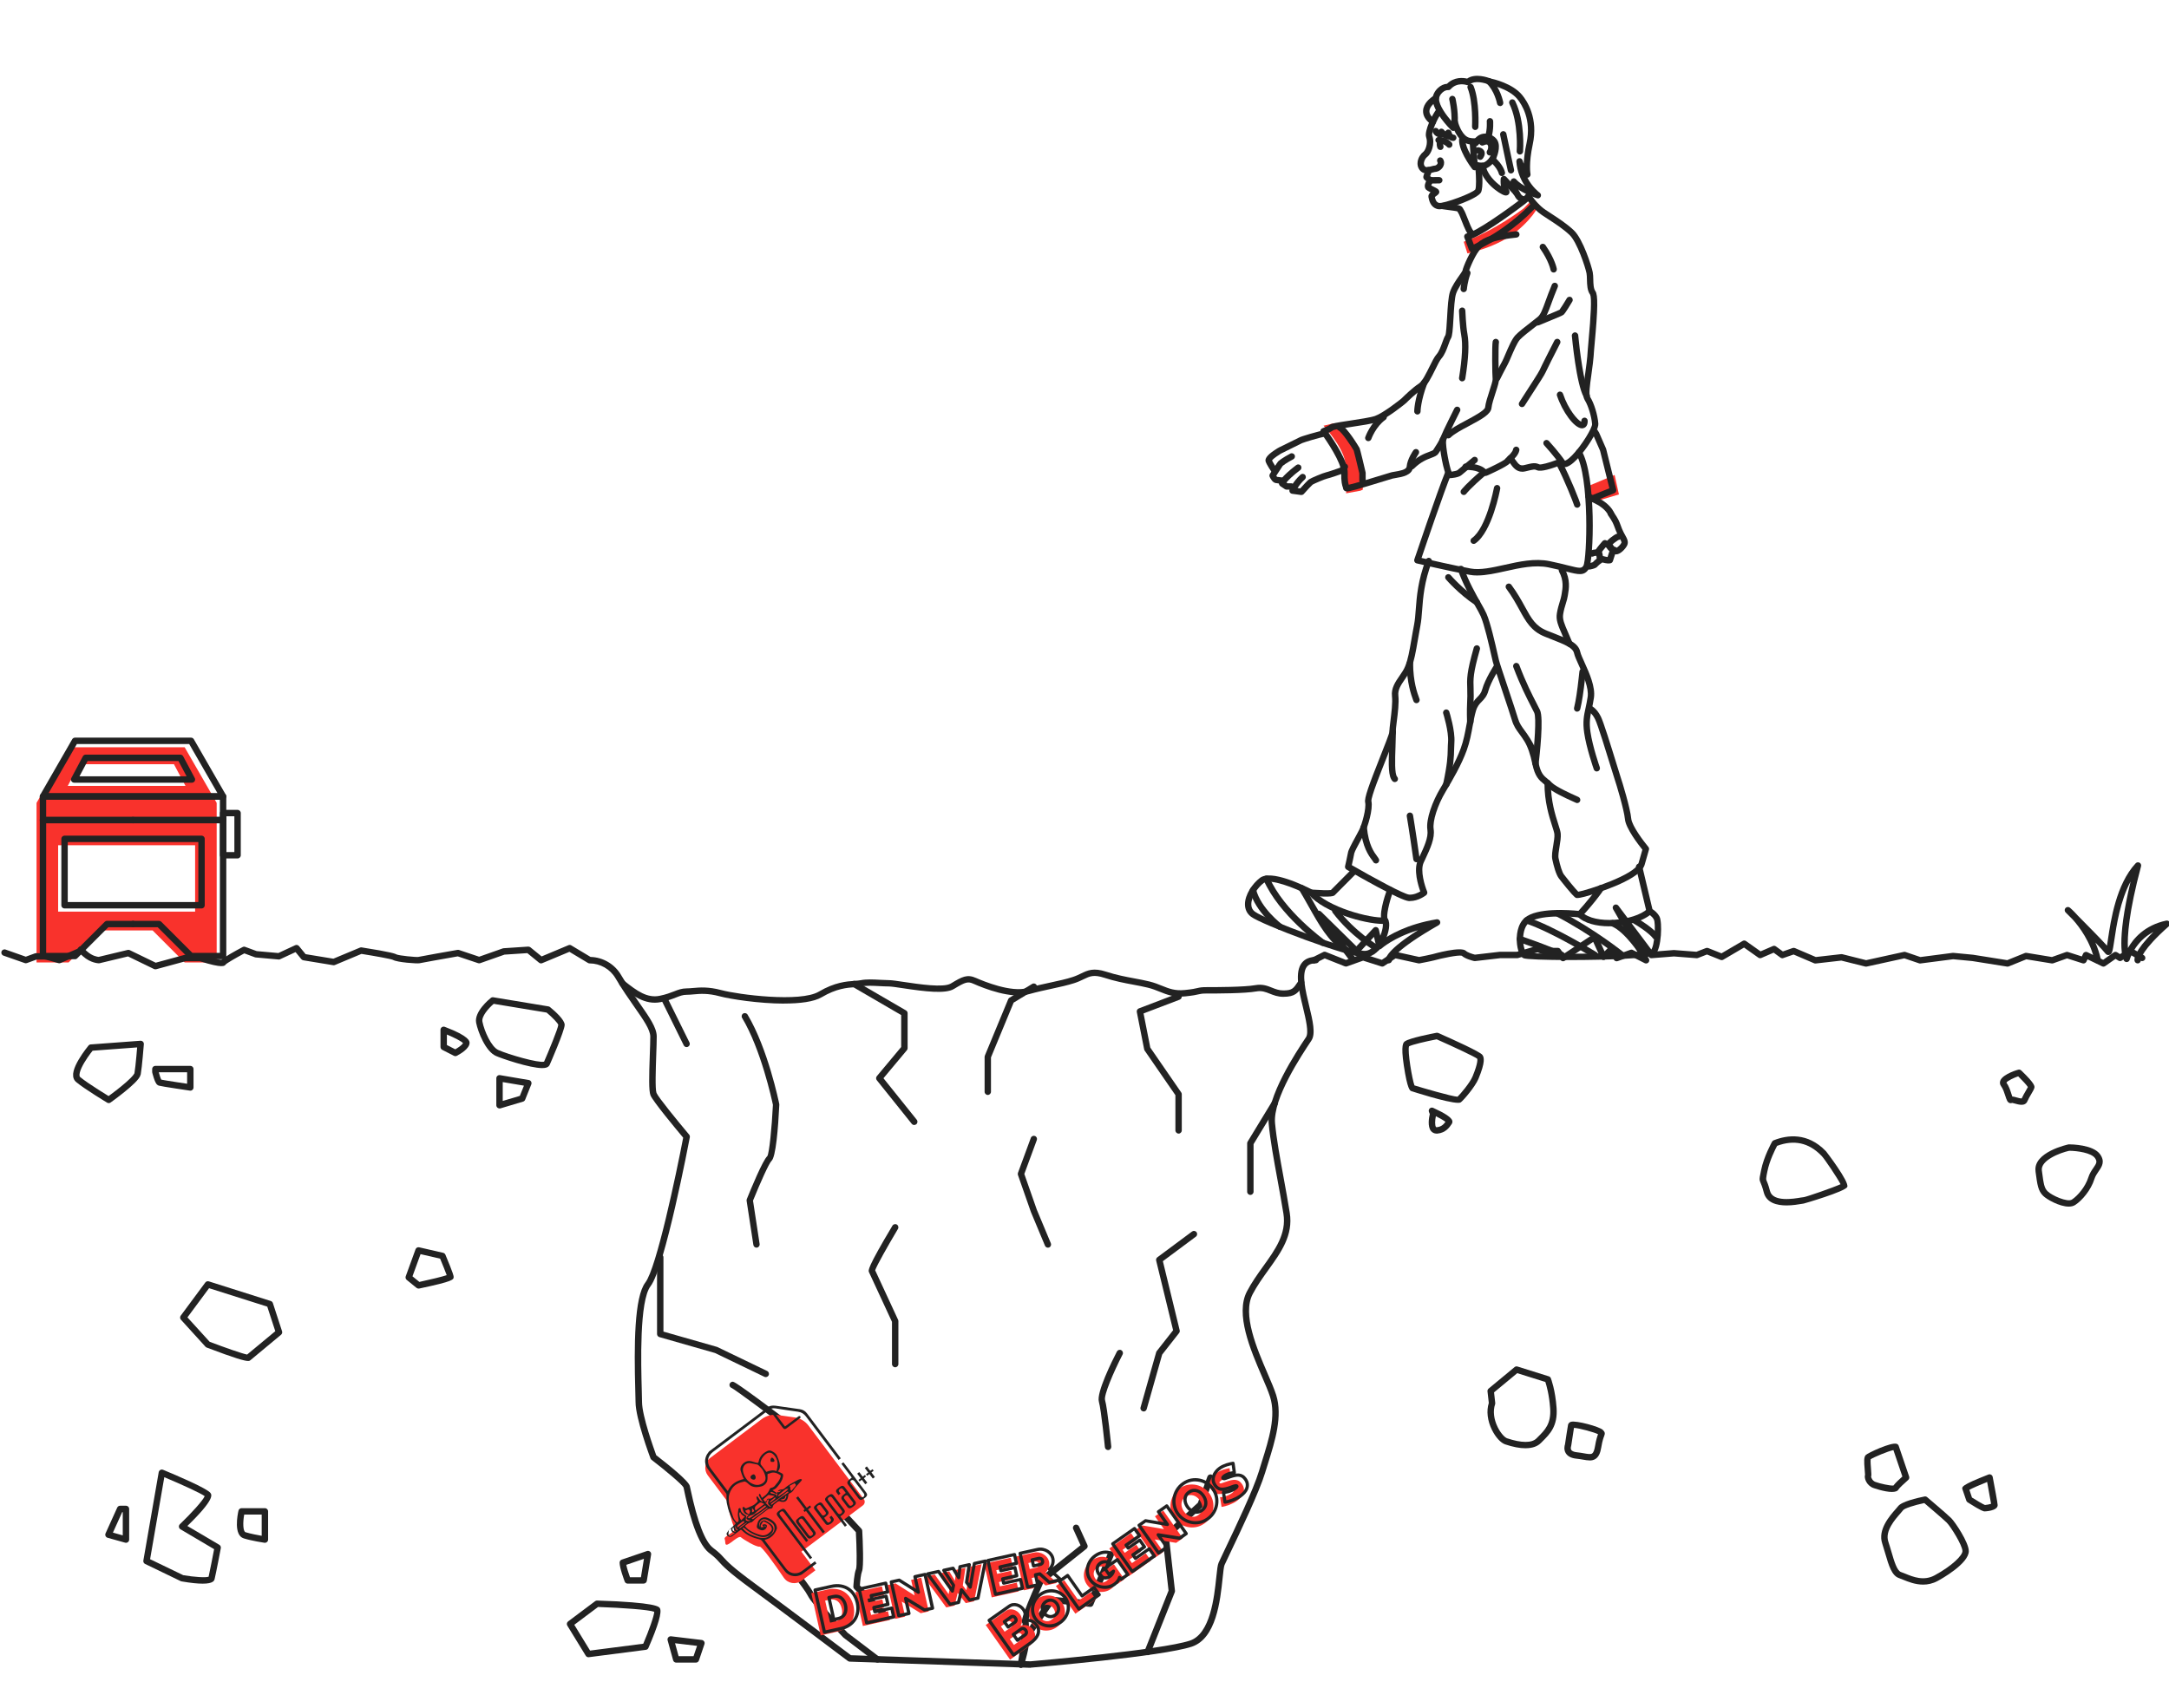<?xml version="1.0" encoding="UTF-8"?>
<svg id="Layer_1" data-name="Layer 1" xmlns="http://www.w3.org/2000/svg" viewBox="0 0 677.07 533.16">
  <defs>
      <style>
          :root { fill:#222 }
          .accent { fill: #f9322c; }
          .cls-3 { stroke: #222; }

          @media (prefers-color-scheme: dark) {
          :root {  fill: #f9322c; }
          .accent { fill:#dee2e6; }
          .cls-3 { stroke: #f9322c; }
          }

          .cls-1, .cls-2 {
          stroke-width: 0px;
          }

          .cls-2 {
          fill: #ff2d20;
          }

          .cls-3 {
          fill: none;
          stroke-linecap: round;
          stroke-linejoin: round;
          stroke-width: 2px;
          }
      </style>
  </defs>
  <path class="accent" d="m57.64,233.3H21.41l-10,17.37v49.82h10l10-10h16.23l10,10h10v-49.82l-10-17.37Zm-32.89,5.3h29.55l3.6,6.77H21.15l3.6-6.77Zm36.15,46.03H18.15v-20.73h42.76v20.73Z"/>
  <path class="cls-1" d="m667.29,300.79c-.43,0-.83-.28-.96-.72-.19-.66-.2-3.07,5.88-9.12-5.81,3.09-7.39,8.62-7.4,8.69-.11.39-.44.68-.84.73-.41.05-.8-.15-1-.51-.29-.52-2.5-5.36,2.11-24.63-3.24,6.04-4.4,13.75-5.08,18.33-.53,3.52-.65,4.36-1.6,4.59-.46.11-.92-.07-1.22-.49-.34-.47-1.54-1.77-3.1-3.39.71,1.62,1.32,3.4,1.72,5.31.11.54-.23,1.07-.77,1.19-.55.11-1.07-.23-1.19-.77-1.24-5.88-4.63-10.46-6.87-12.96-.85-.85-1.6-1.6-2.17-2.17-.38-.38-.39-.99-.03-1.38.36-.39.97-.43,1.38-.09.11.09,1.12.95,2.46,2.46,2.74,2.76,7.02,7.09,9.1,9.38.1-.58.2-1.27.3-1.96.9-6.01,2.57-17.2,8.64-23.74.31-.34.81-.42,1.22-.2.4.22.6.69.48,1.13-3.85,14.38-4.31,21.9-4.11,25.52,1.69-2.96,5.19-7.14,11.96-8.57.45-.09.9.12,1.1.53.21.41.11.9-.23,1.2-8.45,7.48-8.78,10.27-8.79,10.49.08.49-.22.98-.71,1.12-.09.03-.19.04-.28.04Zm.99-1.15h0Zm-.03-.13h0s0,0,0,0Z"/>
  <path class="cls-1" d="m433.52,300.79c-.48,0-.9-.34-.98-.83-.16-.92.65-3.55,10.07-9.53-7.6,2.32-11.29,5.67-11.34,5.71-.26.24-.63.33-.97.22-.34-.1-.6-.38-.68-.73l-.72-3.13-4.72,5.08c-.18.2-.44.31-.71.32-.26,0-.53-.1-.72-.29l-2.73-2.68c.85,1.12,1.79,2.35,2.82,3.7.34.44.25,1.07-.19,1.4-.44.34-1.07.25-1.4-.19-8.22-10.75-10.29-13.81-10.38-13.94-.29-.43-.2-1,.19-1.33.39-.33.97-.3,1.34.06l11.01,10.82,5.3-5.7c.25-.27.63-.39.99-.29.36.09.63.38.72.74l.79,3.43c2.36-1.71,7.98-5.08,17.22-6.62.47-.08.94.19,1.11.65.16.46-.03.96-.45,1.2-13.33,7.61-14.47,10.59-14.56,10.92,0,.48-.34.9-.83.98-.06.01-.12.02-.17.02Zm.99-1.17h0s0,0,0,0Z"/>
  <path class="cls-1" d="m420.12,301.77c-.12,0-.25-.02-.37-.07l-6.22-2.47-2.96,1.48c-.5.25-1.1.05-1.34-.45-.25-.49-.05-1.09.45-1.34l3.36-1.68c.25-.13.55-.14.82-.04l6.29,2.5,5.01-1.79c.21-.07.43-.08.64-.01l5.54,1.77,3.56-2.37c.22-.15.5-.2.77-.14l7.33,1.61c1.11-.21,3.52-.69,4.18-.87.36-.1,8.92-2.53,10.43-1.02.45.45,1.85.94,2.8,1.17l7.74-.9s.08,0,.12,0h5.22l6.24-1.83c.21-.06.43-.05.64.03l1.49.57h4.41c.31,0,.61.15.8.4l1.09,1.46,9.04-6.02c.24-.16.55-.21.83-.13.28.08.51.28.64.55l2.21,4.84,1.41-1.43c.22-.22.52-.33.84-.29.31.04.58.22.74.49l1.24,2.13,3.81-1.38c.26-.09.55-.08.79.05l1.6.81-7.77-13.52c-.26-.46-.12-1.04.32-1.33.44-.29,1.03-.19,1.35.23l10.77,14.34,6.47-.51c.05,0,.1,0,.16,0l6.92.54,2.98-1.16c.24-.09.5-.09.73,0l4.14,1.65,6.6-3.87c.34-.2.76-.18,1.08.05l4.52,3.2,3.82-1.65c.32-.14.7-.1.98.11l2.16,1.57,3.05-1.07c.24-.08.49-.07.72.02l6.52,2.79,7.91-.9c.12-.02.24,0,.36.02l7.43,1.86,11.77-2.58c.18-.04.36-.03.54.03l4.63,1.58,10.09-1.31c.08,0,.15,0,.22,0l6.15.59,10.64,1.69,5.49-2.22c.17-.07.36-.09.54-.06l7.93,1.3,4.39-1.56c.21-.07.43-.08.64,0l4.3,1.38.38-.84c.11-.25.32-.43.57-.53.25-.09.53-.08.78.04l4.93,2.38,3.27-2.3c.33-.23.76-.24,1.11-.03l.89.56,2.65-1.78c.32-.21.73-.23,1.06-.04l3.7,2.14c.48.28.64.89.36,1.37-.28.48-.89.64-1.37.36l-3.16-1.83-2.67,1.79c-.33.22-.75.23-1.09.02l-.88-.55-3.21,2.25c-.3.21-.68.24-1.01.08l-4.54-2.19-.33.72c-.21.46-.74.69-1.21.54l-4.83-1.55-4.31,1.54c-.16.05-.33.07-.5.04l-7.91-1.29-5.48,2.22c-.17.07-.35.09-.53.06l-10.85-1.73-5.97-.57-10.21,1.32c-.15.02-.31,0-.45-.04l-4.59-1.56-11.73,2.57c-.15.03-.31.03-.46,0l-7.48-1.87-7.99.91c-.17.02-.35,0-.51-.07l-6.41-2.74-3.18,1.11c-.31.11-.65.06-.92-.14l-2.12-1.54-3.82,1.65c-.32.14-.69.1-.97-.1l-4.45-3.15-6.46,3.79c-.27.16-.59.18-.88.07l-4.23-1.69-2.82,1.1c-.14.05-.29.08-.44.06l-7.07-.55-6.94.55c-.34.03-.67-.12-.88-.4l-1.32-1.76,1.33,2.31c.22.38.16.87-.14,1.19-.31.32-.79.4-1.18.2l-4.21-2.14-4.19,1.51c-.46.16-.96-.02-1.2-.44l-1-1.72-1.51,1.53c-.23.23-.57.34-.89.28-.32-.06-.6-.27-.74-.57l-2.32-5.09-8.85,5.89c-.44.29-1.04.19-1.35-.23l-1.36-1.81h-4.1c-.12,0-.24-.02-.36-.07l-1.34-.51-6.06,1.78c-.09.03-.19.04-.28.04h-5.3l-7.86.91c-.11.02-.23,0-.34-.02-.46-.11-2.75-.67-3.84-1.66-1.1-.3-6.57.87-8.56,1.44-.93.26-4.41.92-4.56.95-.13.03-.27.02-.4,0l-7.12-1.56-3.6,2.4c-.25.17-.57.21-.86.12l-5.68-1.81-5.04,1.8c-.11.04-.22.06-.34.06Z"/>
  <path class="cls-1" d="m244.84,313.34c-7.94,0-16.94-1.42-20.17-2.28-3.72-1-6.09-.79-8.19-.6-.74.07-1.45.13-2.15.13-1.15,0-2.02.34-3.23.81-1.17.46-2.62,1.02-4.81,1.47-5.04,1.02-9.09-2.21-12.65-5.07-.43-.35-.5-.97-.16-1.41.35-.43.97-.5,1.41-.16,4.03,3.22,7.18,5.45,11.01,4.67,2.01-.41,3.32-.92,4.48-1.37,1.3-.51,2.43-.95,3.96-.95.61,0,1.27-.06,1.97-.12,2.15-.19,4.82-.42,8.88.66,5.34,1.43,24.63,3.89,30.38.49,4.97-2.94,8.71-3.21,11.18-3.38.74-.05,1.38-.1,1.9-.2,1.77-.36,3.94-.24,6.03-.13.95.05,1.93.1,2.85.11.9,0,2.56.26,4.67.57,4.62.69,12.34,1.85,14.59.49,3.55-2.16,5.11-2.98,7.95-1.72,2.46,1.09,10.89,4.55,15.92,3.14,2.64-.74,5.04-1.26,7.37-1.76,2.44-.53,4.74-1.02,6.76-1.68,1.05-.34,1.86-.73,2.65-1.11,2.08-1,3.88-1.87,7.93-.55,3.18,1.03,6.01,1.56,8.74,2.07,1.62.3,3.15.59,4.71.97,1.51.37,2.74.86,3.92,1.34,2.18.88,4.06,1.63,7.1,1.32,2.37-.24,3.27-.45,3.93-.61.83-.19,1.33-.29,2.94-.29,2.88,0,11.66,0,15.14-.62,2.25-.4,3.84.23,5.25.8,1.09.43,2.12.85,3.47.85,2.75,0,3.13-.56,4.55-2.66l.24-.35c.31-.46.93-.57,1.39-.26.46.31.57.93.26,1.39l-.24.35c-1.55,2.28-2.4,3.53-6.2,3.53-1.74,0-3.06-.53-4.22-.99-1.33-.53-2.47-.99-4.16-.69-3.66.65-12.26.65-15.5.65-1.45,0-1.82.09-2.49.24-.71.17-1.68.39-4.18.65-3.52.36-5.72-.52-8.05-1.46-1.12-.45-2.29-.92-3.65-1.25-1.51-.37-3.02-.65-4.61-.95-2.8-.52-5.69-1.07-8.99-2.14-3.29-1.07-4.48-.5-6.44.45-.81.39-1.72.83-2.9,1.21-2.12.68-4.47,1.19-6.96,1.73-2.3.5-4.67,1.01-7.25,1.73-5.53,1.54-13.92-1.75-17.27-3.24-1.77-.79-2.46-.61-6.1,1.6-2.65,1.61-9.05.82-15.93-.22-1.95-.29-3.62-.54-4.38-.55-.97,0-1.97-.06-2.95-.11-1.97-.1-4-.22-5.53.09-.64.13-1.34.18-2.15.24-2.42.17-5.74.41-10.3,3.11-2.5,1.48-6.93,2-11.75,2Z"/>
  <path class="cls-1" d="m236.16,389.54c-.49,0-.91-.35-.99-.85l-2.11-13.79c-.03-.18,0-.36.06-.53,1.14-2.84,4.99-12.19,6.4-13.41.62-.94,1.41-9.04,1.75-16.01-.32-1.54-3.74-17.34-9.62-27.14-.28-.47-.13-1.09.34-1.37.47-.28,1.09-.13,1.37.34,6.33,10.56,9.75,27.19,9.89,27.89.02.08.02.16.02.25-.36,7.36-1.08,16.38-2.46,17.56-.75.7-3.49,6.8-5.75,12.38l2.06,13.52c.08.55-.29,1.06-.84,1.14-.05,0-.1.01-.15.01Z"/>
  <path class="cls-1" d="m367.91,353.92c-.55,0-1-.45-1-1v-10.99l-9.59-13.91c-.08-.11-.13-.24-.16-.37l-2.3-11.68c-.09-.48.17-.95.62-1.13l12.06-4.6c.51-.2,1.09.06,1.29.58.2.52-.06,1.09-.58,1.29l-11.28,4.3,2.1,10.65,9.65,14c.12.17.18.36.18.57v11.3c0,.55-.45,1-1,1Z"/>
  <path class="cls-1" d="m276.38,505.39c-.26,0-.51-.1-.71-.29l-9-9c-.2-.2-.31-.47-.29-.76.02-.41.22-4.05.85-5.51.29-.82.2-6.4-.06-11.45l-16.99-18.31c-.09-.1-.16-.21-.2-.33l-5.45-14.66c-5.77-4.32-14.96-11.12-16.12-11.73-.41-.13-.7-.51-.7-.96,0-.55.45-1,1-1,.4,0,.91,0,17.26,12.26.15.12.27.27.34.45l5.48,14.75,17.1,18.43c.16.17.25.39.27.63.18,3.35.52,11.3-.08,12.7-.33.77-.57,2.93-.66,4.39l8.68,8.68c.39.39.39,1.02,0,1.41-.2.2-.45.29-.71.29Z"/>
  <path class="cls-1" d="m273.89,519.09c-.21,0-.42-.07-.6-.2l-9.96-7.57s-.08-.07-.12-.1c-.39-.4-9.51-9.91-11.09-13.08-1.17-2.34-7.44-9.91-10.59-13.58-.36-.42-.31-1.05.11-1.41.42-.36,1.05-.31,1.41.11.38.44,9.29,10.85,10.86,13.99,1.19,2.39,8.07,9.8,10.69,12.53l9.9,7.52c.44.33.52.96.19,1.4-.2.26-.5.39-.8.39Z"/>
  <path class="cls-1" d="m318.7,520.71c-.05,0-.11,0-.16-.01-.55-.09-.92-.6-.83-1.14.85-5.34,1.61-11.37,1.49-12.68-.04-.06-.08-.12-.11-.18-.21-.44-.61-1.26,4.82-13.44.07-.15.17-.28.29-.38l13.1-10.43-2.29-5.04c-.23-.5,0-1.1.5-1.32.51-.23,1.09,0,1.32.5l2.61,5.75c.19.42.07.91-.29,1.2l-13.52,10.76c-2.14,4.82-4.35,10.2-4.64,11.61.4,1.02.27,4.06-1.31,13.96-.08.49-.5.84-.99.84Zm.84-13.54c.07.05.16.08.26.11-.09-.02-.18-.06-.26-.11Z"/>
  <path class="cls-1" d="m358.23,516.77c-.12,0-.25-.02-.37-.07-.51-.2-.76-.79-.56-1.3l7.47-18.8-1.89-16.79c-.04-.32.08-.63.32-.85l10.73-9.79,2.98-8.19c.19-.52.76-.79,1.28-.6.52.19.79.76.6,1.28l-3.06,8.43c-.05.15-.15.29-.27.4l-10.54,9.61,1.86,16.54c.02.16,0,.33-.06.48l-7.57,19.04c-.16.39-.53.63-.93.63Z"/>
  <path class="cls-1" d="m356.99,440.67c-.09,0-.18-.01-.27-.04-.53-.15-.84-.7-.69-1.23l4.88-17.23c.04-.12.09-.24.17-.34l5.11-6.51-5.29-21.74c-.09-.39.05-.8.38-1.04l10.82-8.04c.44-.33,1.07-.24,1.4.21.33.44.24,1.07-.21,1.4l-10.29,7.65,5.25,21.57c.07.3,0,.61-.18.85l-5.29,6.74-4.83,17.04c-.12.44-.53.73-.96.73Z"/>
  <path class="cls-1" d="m279.44,426.88c-.55,0-1-.45-1-1v-13.18c-2.41-5.21-6.88-14.89-7.17-15.48-.28-.56-.63-1.25,7.31-14.55.28-.47.9-.63,1.37-.35.47.28.63.9.35,1.37-3.22,5.4-6.65,11.51-7.11,12.91,1.02,2.15,6.89,14.88,7.16,15.46.06.13.09.27.09.42v13.4c0,.55-.45,1-1,1Zm-6.29-30.11h0Zm-.09-.44s0,0,0,0c0,0,0,0,0,0Z"/>
  <path class="cls-1" d="m285.38,351.24c-.29,0-.58-.13-.78-.38l-10.9-13.6c-.3-.37-.29-.9.01-1.27l7.6-9.1v-9.98l-15.17-8.82c-.48-.28-.64-.89-.36-1.37.28-.48.89-.64,1.37-.36l15.67,9.11c.31.18.5.51.5.86v10.92c0,.23-.08.46-.23.64l-7.31,8.75,10.39,12.96c.35.43.28,1.06-.16,1.41-.18.15-.41.22-.62.22Z"/>
  <path class="cls-1" d="m308.35,341.86c-.55,0-1-.45-1-1v-10.92c0-.13.03-.26.08-.38l7.28-17.59c.08-.2.22-.36.4-.47l7.08-4.31c.47-.29,1.09-.14,1.37.33.29.47.14,1.09-.33,1.37l-6.81,4.14-7.08,17.11v10.72c0,.55-.45,1-1,1Z"/>
  <path class="cls-1" d="m327.12,389.54c-.39,0-.76-.23-.92-.61l-4.4-10.53-4.04-11.54c-.08-.22-.07-.46,0-.68l4.02-10.92c.19-.52.77-.78,1.28-.59.52.19.78.77.59,1.28l-3.9,10.58,3.9,11.15,4.38,10.48c.21.51-.03,1.1-.54,1.31-.13.05-.26.08-.39.08Z"/>
  <path class="cls-1" d="m390.31,373.07c-.55,0-1-.45-1-1v-15.13c0-.18.05-.36.15-.52l7.58-12.46c.29-.47.9-.62,1.37-.33.47.29.62.9.33,1.37l-7.43,12.22v14.85c0,.55-.45,1-1,1Z"/>
  <path class="cls-1" d="m239.03,429.95c-.15,0-.29-.03-.43-.1l-15.43-7.43-17.34-4.96c-.43-.12-.73-.52-.73-.96v-23.94c0-.55.45-1,1-1s1,.45,1,1v23.18l16.7,4.77c.05.02.11.04.16.06l15.51,7.47c.5.24.71.84.47,1.33-.17.36-.53.57-.9.57Z"/>
  <path class="cls-1" d="m345.89,452.73c-.51,0-.94-.39-.99-.9-.01-.12-1.15-11.62-1.88-14.19-.81-2.84,4.1-12.71,5.63-15.67.25-.49.86-.69,1.35-.43.49.25.68.86.43,1.35-2.95,5.73-5.89,12.78-5.48,14.2.78,2.74,1.9,14.06,1.95,14.54.05.55-.35,1.04-.9,1.09-.03,0-.07,0-.1,0Z"/>
  <path class="cls-1" d="m214.33,326.92c-.37,0-.72-.2-.9-.56l-6.7-13.57c-.25-.5-.04-1.09.45-1.34.49-.25,1.1-.04,1.34.45l6.7,13.57c.25.5.04,1.09-.45,1.34-.14.07-.29.1-.44.1Z"/>
  <path class="cls-1" d="m455.16,344.32c-3.4,0-14.48-3.62-14.61-3.66-.39-.13-1.2-.4-2.34-7.97-1-6.62-.12-7.25.35-7.58,1.45-1.03,8.45-2.4,9.84-2.66.2-.04.4-.01.59.07,4.78,2.11,12.92,5.8,13.72,6.8.59.74.99,2.26-1.2,7.52-1.04,2.5-4.64,6.67-5.49,7.31-.16.12-.45.17-.86.17Zm-13.62-5.44c2.28.71,11.63,3.45,13.44,3.53.88-.83,3.84-4.32,4.68-6.33,1.9-4.56,1.47-5.52,1.47-5.52-.63-.56-6.89-3.52-12.66-6.07-3.63.7-7.66,1.67-8.63,2.19-.51,1.56.98,10.29,1.7,12.21Zm13.6,3.53h0s0,0,0,0Zm-13.5-3.29h0Z"/>
  <path class="cls-1" d="m448.44,353.93c-.69,0-1.3-.28-1.73-.79-1.18-1.43-.63-4.31-.39-5.31l-.26-.65c-.15-.38-.06-.81.23-1.1.3-.28.73-.36,1.1-.19,3.66,1.65,5.66,2.98,5.94,3.96.11.37.05.74-.15,1.05-.68,1.02-1.86,2.8-4.51,3.03-.08,0-.15,0-.23,0Zm-.22-5.43c-.29,1.3-.34,2.91.04,3.37.03.04.06.08.24.06,1.43-.12,2.18-.94,2.71-1.68-.53-.43-1.71-1.11-2.99-1.76Z"/>
  <path class="cls-1" d="m557.7,376.35c-3.01,0-6.27-.77-7.12-4.02-.48-1.84-.81-2.6-1.01-3.05-.43-.97-.38-1.22-.05-2.83l.21-1.07c.85-4.32,3.33-8.73,3.43-8.92.11-.2.29-.35.5-.44,4.29-1.7,10.59-2.5,16.25,3.33l.14.15c.08.08,7.32,9.5,6.59,11.08-.66,1.45-13.46,5.18-13.57,5.18-.09,0-.31.05-.62.1-1.01.17-2.84.49-4.77.49Zm-2.96-18.6c-.56,1.05-2.38,4.63-3.04,8.01l-.22,1.08q-.25,1.24-.08,1.63c.22.51.6,1.36,1.12,3.36.92,3.56,7.46,2.43,9.61,2.06.54-.09.77-.13.96-.13.91-.13,9.12-2.97,11.45-4.04-1.04-2.01-5.06-7.98-5.89-8.81l-.17-.17c-3.85-3.96-8.47-4.97-13.74-2.99Zm20.33,11.69h0Z"/>
  <path class="cls-1" d="m631.01,344.93c-.71,0-1.48-.22-2.05-.38-.26-.07-.62-.18-.82-.21-.25.11-.52.13-.79.05-.72-.22-.95-.93-1.37-2.22-.33-1.01-.73-2.26-1.3-3-.45-.59-.52-1.31-.19-1.98.95-1.92,5.43-3.26,5.77-3.26.26,0,.5.1.69.28,4.44,4.25,4.22,5,4.08,5.5-.12.43-.42.96-.95,1.86-.43.73-.92,1.56-1.19,2.22-.36.89-1.1,1.15-1.88,1.15Zm-2.86-2.59c.41.02.87.15,1.36.29.42.12,1.25.36,1.58.31.33-.77.83-1.63,1.28-2.39.22-.38.5-.86.65-1.16-.39-.62-1.74-2.08-3.03-3.35-1.19.39-3.32,1.37-3.67,1.97.76,1.02,1.21,2.42,1.57,3.55.08.25.18.54.26.78Zm-.99.28s0,0,0,0c0,0,0,0,0,0Zm5.95-3.05h0Z"/>
  <path class="cls-1" d="m645.78,376.72c-2.97,0-6.92-2.28-8.01-3.37-1.57-1.57-1.8-3.32-2.36-7.54v-.12c-.81-6.03,10.14-8.37,10.25-8.39.07-.01.13-.02.2-.02h0c.77,0,7.55.09,9.7,3.1,1.64,2.3.53,3.91-.46,5.34-.5.73-1.02,1.49-1.32,2.43-1.07,3.42-3.8,6.63-5.94,8.03-.58.38-1.29.54-2.07.54Zm.19-17.44c-2.94.63-9,3-8.59,6.15l.02.12c.55,4.2.74,5.35,1.79,6.39,1.32,1.32,6.17,3.5,7.57,2.58,1.8-1.18,4.21-4.01,5.13-6.95.39-1.24,1.02-2.16,1.58-2.97.99-1.43,1.26-1.94.48-3.04-1.16-1.62-5.46-2.25-7.97-2.27Z"/>
  <path class="cls-1" d="m476.2,452.17c-1.79,0-3.92-.4-6.36-1.22-1.38-.46-3-2.23-4.12-4.51-1.42-2.87-1.77-5.92-.98-8.42l-.41-3.61c-.04-.33.1-.67.36-.88l8.09-6.7c.26-.22.62-.29.94-.18l9.76,3.06c.29.09.52.31.63.59.06.15,1.4,3.65,1.79,9.29.39,5.69-2.08,8.14-4.46,10.5l-.42.42c-1.1,1.1-2.72,1.65-4.81,1.65Zm-9.82-17.44l.37,3.29c.02.15,0,.3-.05.44-.7,2.03-.41,4.62.81,7.1.96,1.95,2.24,3.26,2.96,3.5,4.44,1.48,7.68,1.5,9.12.05l.43-.43c2.26-2.24,4.2-4.17,3.87-8.95-.29-4.22-1.15-7.19-1.5-8.26l-8.77-2.75-7.26,6.01Z"/>
  <path class="cls-1" d="m496.25,455.97c-.67,0-1.4-.13-2.17-.26-.63-.11-1.28-.22-2-.29-1.61-.16-2.72-.74-3.32-1.71-.68-1.13-.38-2.35-.24-2.76.11-.74.77-5.2.95-6.1.04-.21.22-.73.9-.94,1.64-.49,8.97,1.52,9.97,2.53.67.67.75,1.08.41,1.94-.17.43-.54,1.34-.9,3.53-.3,1.82-.83,2.9-1.7,3.52-.58.41-1.22.55-1.92.55Zm-5.82-4.42s-.23.66.05,1.12c.31.5,1.15.69,1.8.75.79.08,1.51.21,2.14.32,1.19.21,2.14.38,2.59.05.38-.27.68-1.02.88-2.22.36-2.18.74-3.23.95-3.78-1-.57-5.88-1.92-7.51-1.99-.27,1.63-.84,5.49-.85,5.53-.01.07-.03.15-.06.22Zm-.93-.37h0,0Z"/>
  <path class="cls-1" d="m600.32,494.74c-2.5,0-4.73-.91-6.29-1.55-.47-.19-.89-.37-1.26-.49-2.26-.75-3.19-3.94-4.26-7.62-.3-1.03-.61-2.1-.96-3.16-1.46-4.37,2.35-8.68,4.18-10.75.33-.37.59-.66.74-.87,1.07-1.5,6.15-2.65,8.28-3.08.3-.06.61.02.84.22.26.22,6.36,5.4,7.53,6.57s5.46,7.51,5.46,10.28c0,3.93-8.72,8.77-9.71,9.3-1.56.84-3.1,1.15-4.55,1.15Zm.35-25.46c-3.19.67-6.14,1.65-6.57,2.19-.19.26-.49.6-.86,1.03-1.7,1.93-4.88,5.52-3.79,8.79.36,1.08.68,2.18.99,3.23.84,2.88,1.71,5.87,2.98,6.29.4.13.87.32,1.38.53,2.41.99,5.71,2.34,9.12.49,5.35-2.9,8.67-6.18,8.67-7.55,0-1.82-3.72-7.71-4.88-8.87-.95-.95-5.67-4.98-7.04-6.14Z"/>
  <path class="cls-1" d="m590.6,465.81c-2.37,0-5.85-1.25-5.9-1.27-2-.75-2.89-2.99-2.51-4.12,0-.11-.07-.96-.12-1.58-.22-2.69-.26-3.94.35-4.57.6-.62,7.88-4.07,9.65-3.49.3.1.53.33.63.63l3.25,9.57c.13.39.01.81-.29,1.08-1.28,1.11-2.8,2.56-3.02,2.95-.29.58-1.08.79-2.05.79Zm-6.65-10.21c-.09.58.04,2.24.11,3.07.12,1.48.15,1.99.02,2.37,0,.2.36,1.26,1.32,1.62,1.51.57,4.7,1.24,5.64,1.15.56-.78,1.89-2.02,2.8-2.82l-2.8-8.25c-1.65.33-6.07,2.19-7.09,2.85Zm7.57-2.9h0Z"/>
  <path class="cls-1" d="m619.52,471.88c-.28,0-.87,0-5.32-2.84-.19-.12-.34-.31-.41-.53,0,0-.95-2.84-1.14-3.35-.36-.95-.54-1.43,8.04-4.79.28-.11.59-.09.85.06.26.14.44.4.5.69.58,3.04,1.55,8.22,1.55,8.8,0,1.84-4.02,1.96-4.06,1.96Zm-3.95-4.33c1.63,1.03,3.51,2.13,4.05,2.33.45-.02,1.4-.2,1.91-.37-.17-1.09-.69-3.97-1.23-6.82-2.26.91-4.58,1.92-5.54,2.45.26.75.63,1.86.81,2.41Z"/>
  <path class="cls-1" d="m169.31,333.48c-4.01,0-12.82-3.04-14.55-3.82-3.19-1.43-5.56-7.43-6.13-10.33-.67-3.45,4.03-7.33,4.57-7.76.22-.18.51-.25.79-.21l17.23,2.85c.17.03.33.1.47.21,1.71,1.4,4.58,3.98,4.58,5.56,0,1.79-4.63,12.37-4.68,12.47-.12.26-.37.62-.93.83-.34.13-.8.19-1.35.19Zm-15.2-20.06c-1.65,1.41-3.83,3.93-3.52,5.53.58,2.97,2.8,7.91,4.98,8.88,3.11,1.39,12.52,4.12,14.27,3.63,1.33-3.02,4.37-10.39,4.43-11.48-.11-.51-1.79-2.29-3.64-3.84l-16.52-2.73Z"/>
  <path class="cls-1" d="m155.93,346.07c-.21,0-.42-.07-.6-.2-.25-.19-.4-.49-.4-.8v-8.42c0-.29.13-.57.35-.76.23-.19.52-.27.81-.22l9,1.53c.3.05.56.23.7.5.15.26.17.58.06.86l-1.92,4.79c-.11.28-.35.5-.64.59l-7.08,2.11c-.09.03-.19.04-.29.04Zm1-8.24v5.9l5.34-1.58,1.28-3.19-6.61-1.12Z"/>
  <path class="cls-1" d="m142.14,329.74c-.16,0-.31-.04-.46-.11l-3.64-1.86c-.33-.17-.54-.52-.54-.89v-5.36c0-.33.16-.64.43-.82.27-.19.62-.23.92-.11,7.73,2.93,7.73,4.49,7.73,5,0,1.8-2.79,3.43-3.99,4.05-.14.07-.3.11-.46.11Zm-2.64-3.47l2.62,1.34c1.15-.66,2.2-1.49,2.42-1.93-.51-.57-2.6-1.67-5.04-2.69v3.28Z"/>
  <path class="cls-3" d="m28.4,327.07s-6.51,7.85-4.02,9.96,9.57,6.37,9.57,6.37c0,0,8.62-6.13,9-8.16s.96-9.31.96-9.31l-15.51,1.15Z"/>
  <path class="cls-3" d="m48.5,334.66s.77,3.13,1.34,3.33,9.57,1.53,9.57,1.53v-5.74h-10.91v.89Z"/>
  <path class="cls-1" d="m77.44,424.91c-1.07,0-3.91-.76-12.92-4.19-.15-.06-.28-.15-.38-.26l-7.66-8.43c-.32-.35-.35-.88-.06-1.27l7.66-10.34c.25-.34.7-.49,1.11-.36l19.34,6.13c.31.1.55.34.65.64l2.87,8.81c.13.39,0,.82-.31,1.08,0,0-9,7.47-9.57,7.95-.14.12-.29.24-.72.24Zm-11.98-5.98c4.88,1.85,10.31,3.75,11.68,3.98,1.36-1.13,7.03-5.83,8.79-7.29l-2.5-7.67-18.17-5.76-6.75,9.11,6.95,7.64Z"/>
  <path class="cls-1" d="m130.65,402.31c-.23,0-.45-.08-.63-.22l-3.06-2.49c-.33-.27-.45-.72-.31-1.12l3.06-8.42c.17-.48.67-.75,1.16-.63l7.47,1.72c.31.07.57.29.7.59,2.57,6.12,2.57,6.69,2.57,6.9,0,.89,0,1.39-10.75,3.66-.07.01-.14.02-.21.02Zm-1.88-3.82l2.14,1.74c3.44-.74,7.13-1.63,8.53-2.11-.35-.98-1.21-3.12-2.05-5.15l-6.11-1.41-2.52,6.92Z"/>
  <path class="cls-1" d="m63.25,494.44c-1.5,0-3.6-.19-6.58-.71-.09-.02-.18-.04-.26-.08l-11.11-5.36c-.4-.19-.63-.63-.55-1.07l4.79-27.57c.05-.3.24-.56.5-.71.27-.15.58-.16.87-.05,4.11,1.7,13.78,5.82,14.79,7.24.42.59,1.39,1.95-7.21,10.3l9.97,5.88c.36.21.55.63.47,1.05-.06.33-1.54,8.09-1.93,9.63-.12.46-.36,1.45-3.75,1.45Zm-6.1-2.66c3.56.61,7.06.82,7.97.49.36-1.57,1.36-6.73,1.72-8.6l-10.5-6.2c-.27-.16-.45-.44-.49-.75-.04-.31.08-.62.3-.84,3.45-3.29,7.22-7.43,7.75-8.76-1.22-.91-7.01-3.57-12.61-5.92l-4.44,25.6,10.3,4.97Z"/>
  <polygon class="cls-3" points="37.5 471.11 33.86 479.15 39.32 480.68 39.32 471.11 37.5 471.11"/>
  <path class="cls-1" d="m82.69,481.68s-.1,0-.15-.01c-.16-.02-3.93-.59-6.46-1.37-3.21-.99-1.93-7.38-1.64-8.65.1-.46.51-.78.97-.78h7.28c.55,0,1,.45,1,1v8.81c0,.29-.13.57-.35.76-.18.16-.41.24-.65.24Zm-6.46-8.81c-.46,2.54-.39,5.26.43,5.51,1.57.48,3.72.89,5.03,1.12v-6.63h-5.46Z"/>
  <path class="cls-1" d="m183.69,517.41c-.34,0-.67-.18-.85-.48l-5.75-9.38c-.27-.44-.16-1.01.25-1.32l8.43-6.32c.18-.14.41-.22.63-.2,18.56.59,19.32,1.92,19.6,2.42.67,1.18-.53,5.34-3.59,12.38-.14.32-.44.55-.79.59l-17.81,2.3s-.09,0-.13,0Zm-4.42-10.13l4.93,8.05,16.6-2.14c1.71-4.01,3.38-8.63,3.43-9.97-1.72-.64-9.99-1.25-17.54-1.5l-7.42,5.56Z"/>
  <path class="cls-1" d="m200.92,494.43h-4.98c-.42,0-.79-.26-.93-.64-.16-.43-1.6-4.24-1.6-5.91,0-.43.27-.81.68-.95l7.85-2.68c.33-.11.7-.04.97.18.27.23.4.58.34.92l-1.34,8.23c-.08.48-.5.84-.99.84Zm-4.28-2h3.43l.94-5.75-5.51,1.88c.2,1.04.71,2.65,1.15,3.87Z"/>
  <path class="cls-1" d="m217.21,519.09h-6.13c-.45,0-.84-.3-.96-.73l-1.72-6.23c-.09-.32-.01-.67.21-.92.22-.25.55-.38.88-.34l9.58,1.15c.3.04.57.21.73.46.16.25.2.57.1.85l-1.72,5.08c-.14.41-.52.68-.95.68Zm-5.37-2h4.65l1.1-3.23-6.87-.82,1.12,4.06Z"/>
  <path class="cls-1" d="m321.69,520.71s-.02,0-.03,0l-56.42-1.92c-.21,0-.4-.08-.57-.2-.19-.14-18.89-14.26-30.25-22.59-7.18-5.27-8.75-7-10.02-8.39-.74-.82-1.33-1.47-3.01-2.73-4.39-3.29-6.98-15.53-7.83-19.55-.09-.44-.16-.76-.2-.92-.41-.9-5.51-5.2-9.98-8.64-.15-.11-.26-.27-.33-.44-.19-.51-4.66-12.48-4.66-17.58,0-.74-.03-1.94-.08-3.46-.4-14.21-.34-29.35,3.16-33.91,3.45-4.5,9.59-33.69,11.79-45.18-2.14-2.55-9.45-11.33-10.2-13.2-.57-1.42-.46-5.97-.22-12.75.08-2.18.15-4.24.15-5.62,0-2.13-2.17-5.23-4.92-9.17-1.82-2.6-3.88-5.54-5.95-9.05-1.68-2.85-4.77-4.62-8.07-4.62-.18,0-.36-.05-.51-.14l-5.79-3.48-8.47,3.54c-.34.14-.73.09-1.02-.15l-3.65-2.98-7.13.47-7.58,2.67c-.21.07-.44.07-.65,0l-6.35-2.13c-4.62.81-11.44,2.03-11.93,2.15-.67.17-7.03-.26-8.32-1.06-.71-.31-5.47-1.17-9.81-1.86l-8.29,3.47c-.17.07-.36.1-.55.06l-9.32-1.53c-.24-.04-.46-.17-.61-.35l-1.81-2.21-4.79,2.22c-.16.08-.33.11-.51.09l-7.15-.64c-.09,0-.17-.03-.26-.06l-3.28-1.21c-2.56,1.37-5.4,3.02-5.8,3.45-.33.48-.89,1.28-8.09-1h-4.43l-9.19,2.5c-.23.06-.48.04-.7-.07l-8.1-3.93-8.84,2.12c-.08.02-.15.03-.23.03-.1,0-2.58-.03-5.01-2.21-.27-.24-.49-.44-.66-.6l-6.31,2.72c-.22.1-.46.11-.69.04-1.76-.54-3.93-1.12-4.4-1.12h0c-.73.01-1.94,0-2.4,0l-3.02,1.1c-.22.08-.46.08-.68,0l-6.64-2.33c-.52-.18-.79-.75-.61-1.28.18-.52.75-.8,1.28-.61l6.3,2.22,2.85-1.04c.11-.04.28-.06.35-.06,0,0,1.64.02,2.52,0,.86,0,3.48.74,4.69,1.1l5.76-2.49c.04-.11.11-.21.21-.32.45-.5.73-.55,1.42-.02l.02-.02.21.2s.04.04.06.06c.29.24.64.56,1.08.96,1.6,1.44,3.16,1.66,3.58,1.69l9.05-2.17c.22-.06.46-.03.67.07l8.09,3.92,8.96-2.44c.09-.02.17-.04.26-.04h4.72c.1,0,.21.02.3.05,2.43.78,5.43,1.54,6.28,1.5.99-.89,4.06-2.61,6.61-3.96.25-.13.55-.16.82-.05l3.58,1.32,6.75.6,5.25-2.44c.42-.19.91-.08,1.2.27l2.06,2.52,8.66,1.42,8.29-3.46c.17-.07.36-.09.54-.07,9.33,1.46,10.56,1.99,10.88,2.2.89.38,6.01.88,6.77.78.59-.16,10.33-1.87,12.28-2.21.16-.03.33-.01.49.04l6.26,2.1,7.38-2.6c.09-.03.18-.05.27-.05l7.66-.51c.24,0,.5.06.7.22l3.49,2.85,8.38-3.51c.29-.12.63-.1.9.07l6,3.6c3.89.1,7.52,2.22,9.51,5.6,2.03,3.44,4.07,6.35,5.86,8.92,3.07,4.39,5.29,7.56,5.29,10.31,0,1.42-.07,3.5-.15,5.69-.15,4.3-.38,10.8.08,11.93.51,1.29,6.52,8.67,10.18,13.02.19.23.27.54.22.83-.31,1.66-7.75,40.63-12.25,46.49-3.53,4.61-2.98,24.25-2.75,32.64.04,1.55.08,2.77.08,3.52,0,4.35,3.77,14.81,4.43,16.62,3.85,2.97,10.07,7.97,10.47,9.57.04.17.12.52.22.99,2.18,10.3,4.56,16.48,7.07,18.37,1.83,1.37,2.51,2.12,3.29,2.98,1.2,1.32,2.7,2.97,9.72,8.12,10.64,7.81,27.73,20.69,30.01,22.41l56.04,1.9c1.77-.15,40.95-3.52,49.76-6.46,6.39-2.13,7.59-13.61,8.24-19.77.26-2.49.41-3.83.73-4.57.28-.65.99-2.15,1.98-4.21,3.11-6.51,8.89-18.62,10.62-24.4.3-1,.62-2.02.94-3.06,2.17-6.92,4.41-14.07,2.51-20.1-.54-1.7-1.48-3.9-2.58-6.44-3.52-8.18-8.34-19.38-4.63-26.49,1.47-2.81,3.3-5.36,5.07-7.83,3.76-5.23,7.31-10.17,6.32-16.39-.56-3.5-1.22-7.12-1.86-10.63-1.16-6.32-2.25-12.29-2.74-17.45-.8-8.4,8.57-22.45,11.65-27.07.94-1.4-.07-5.61-.96-9.32-1.3-5.39-2.63-10.97-.34-13.89.96-1.22,2.45-1.84,4.43-1.84.55,0,1,.45,1,1s-.45,1-1,1c-1.35,0-2.29.35-2.86,1.08-1.7,2.16-.42,7.48.71,12.18,1.13,4.7,2.11,8.77.69,10.89-2.98,4.48-12.06,18.09-11.33,25.78.48,5.07,1.57,11,2.72,17.27.64,3.52,1.31,7.16,1.87,10.68,1.12,7.04-2.66,12.3-6.67,17.87-1.73,2.41-3.52,4.9-4.92,7.58-3.27,6.27,1.33,16.97,4.69,24.78,1.12,2.59,2.08,4.84,2.65,6.63,2.09,6.63-.35,14.42-2.5,21.3-.32,1.03-.64,2.04-.94,3.03-1.78,5.92-7.6,18.13-10.73,24.69-.94,1.97-1.68,3.53-1.95,4.14-.21.5-.39,2.19-.58,3.99-.74,7.08-1.98,18.92-9.6,21.46-9.2,3.07-48.61,6.42-50.28,6.56-.03,0-.06,0-.08,0Zm-252.81-220.77h0s0,0,0,0Zm.02-.03s-.01.02-.02.03c0,0,.01-.02.02-.03Zm53.76-.2s0,0,0,0h0Zm-.11-.07s.04.03.05.04c-.02-.01-.04-.02-.05-.04Z"/>
  <polyline class="cls-3" points="41.53 256.04 13.41 256.04 13.41 298.49 23.41 298.49 33.41 288.49 41.53 288.49"/>
  <path class="cls-1" d="m69.64,299.49h-10c-.27,0-.52-.11-.71-.29l-9.71-9.71h-7.7c-.55,0-1-.45-1-1s.45-1,1-1h8.11c.27,0,.52.11.71.29l9.71,9.71h8.59v-40.45h-27.11c-.55,0-1-.45-1-1s.45-1,1-1h28.11c.55,0,1,.45,1,1v42.45c0,.55-.45,1-1,1Z"/>
  <path class="cls-1" d="m69.64,257.04H13.41c-.55,0-1-.45-1-1v-7.37c0-.55.45-1,1-1h56.23c.55,0,1,.45,1,1v7.37c0,.55-.45,1-1,1Zm-55.23-2h54.23v-5.37H14.41v5.37Z"/>
  <rect class="cls-3" x="20.15" y="261.9" width="42.76" height="20.73"/>
  <path class="cls-1" d="m69.64,249.67H13.41c-.36,0-.69-.19-.87-.5-.18-.31-.18-.69,0-1l10-17.37c.18-.31.51-.5.87-.5h36.23c.36,0,.69.19.87.5l10,17.37c.18.31.18.69,0,1-.18.31-.51.5-.87.5Zm-54.5-2h52.77l-8.85-15.37H23.99l-8.85,15.37Z"/>
  <polygon class="cls-3" points="56.3 236.6 26.75 236.6 23.15 243.37 59.91 243.37 56.3 236.6"/>
  <path class="cls-1" d="m74.16,268.02h-4.51c-.55,0-1-.45-1-1v-13.17c0-.55.45-1,1-1h4.51c.55,0,1,.45,1,1v13.17c0,.55-.45,1-1,1Zm-3.51-2h2.51v-11.17h-2.51v11.17Z"/>
  <g>
    <path class="cls-1" d="m318.69,520.71c-.09,0-.19-.01-.29-.04-.53-.16-.83-.71-.67-1.24.74-2.48,1.46-5.51,1.47-6.42-.06-.08-.12-.17-.15-.27-.21-.57-.47-1.27,8.49-13.82.21-.29.55-.45.91-.41l11.27,1.11,6.09-14.67c.21-.51.79-.75,1.31-.54.51.21.75.8.54,1.31l-6.38,15.36c-.17.41-.58.66-1.02.61l-11.43-1.13c-3.45,4.85-7.04,10.16-7.75,11.65.18.51.29,1.98-1.44,7.78-.13.43-.53.71-.96.71Zm1.09-7.31h0,0Zm-.1-.03s.07.02.1.03c-.04,0-.07-.02-.1-.03Z"/>
    <g>
      <path class="accent" d="m322.54,508.92c.34.49.54.98.58,1.47.04.49-.03.98-.23,1.45s-.5.93-.89,1.37c-.4.44-.86.84-1.39,1.21l-5.31,3.74-7.6-10.81,6.27-4.41c.38-.26.77-.42,1.19-.47.42-.05.82-.02,1.22.09s.77.29,1.12.53c.35.25.64.55.89.89.36.51.57,1.08.63,1.73.07.64-.08,1.26-.43,1.86.75-.25,1.46-.28,2.14-.08.68.2,1.29.68,1.82,1.44Zm-10.1-1.13l1.17,1.66,2.02-1.42c.2-.14.35-.33.44-.56.09-.23.01-.51-.22-.85-.21-.29-.43-.45-.66-.48-.23-.03-.44.03-.64.16l-2.12,1.49Zm6.66,2.64c-.19-.26-.41-.43-.68-.51-.27-.08-.51-.04-.73.12l-2.45,1.72,1.27,1.81,2.34-1.65c.24-.17.4-.39.46-.66s-.01-.55-.21-.83Z"/>
      <path class="accent" d="m329.9,508c-.69.49-1.41.8-2.16.96-.75.15-1.47.17-2.16.04-.7-.13-1.34-.38-1.94-.75-.6-.38-1.09-.84-1.49-1.4s-.67-1.2-.81-1.89c-.14-.69-.14-1.38,0-2.08.13-.69.4-1.36.81-2,.41-.64.95-1.2,1.63-1.68s1.42-.81,2.17-.96,1.47-.16,2.16-.03c.69.13,1.34.38,1.93.76s1.08.84,1.47,1.39.67,1.19.81,1.88.14,1.37,0,2.06c-.13.69-.4,1.36-.8,2.01-.4.65-.94,1.21-1.62,1.69Zm-5.09-2.97c.19.26.41.49.67.68.26.19.55.32.85.4s.63.09.96.03c.33-.06.68-.21,1.02-.46s.6-.51.77-.81c.17-.3.26-.61.28-.93.02-.32-.02-.63-.11-.93-.09-.31-.23-.59-.42-.86s-.41-.49-.67-.68c-.26-.19-.54-.32-.84-.39-.3-.07-.62-.07-.95-.01s-.67.21-1.01.45-.6.51-.77.81c-.17.3-.27.6-.3.92-.03.31,0,.62.1.93.1.31.24.59.41.85Z"/>
      <path class="accent" d="m335.69,503.82l-6.08-8.65,2.59-1.82,4.5,6.39,3.78-2.65,1.58,2.25-6.36,4.47Z"/>
      <path class="accent" d="m348.42,493.93c-.15.47-.36.88-.62,1.22-.26.34-.59.66-1,.94-.59.41-1.23.69-1.93.83-.7.14-1.39.14-2.08.02-.69-.12-1.34-.37-1.95-.75-.61-.37-1.13-.86-1.56-1.47s-.71-1.26-.84-1.96-.13-1.38.02-2.06c.14-.68.42-1.32.83-1.94.41-.61.94-1.15,1.59-1.61.82-.58,1.67-.93,2.55-1.05.88-.12,1.68,0,2.41.37l-.9,2.84c-.38-.2-.81-.28-1.29-.24-.47.04-.89.18-1.26.44-.56.39-.88.9-.97,1.53s.09,1.27.54,1.9.99,1.01,1.61,1.13c.63.12,1.23-.04,1.82-.45.53-.37.9-.92,1.13-1.63l-1.43,1.01-1.31-1.86,3.93-2.76,3.28,4.66-2.15,1.51-.44-.62Z"/>
      <path class="accent" d="m357.68,484.99l1.58,2.25-6.91,4.86-6.08-8.65,6.79-4.77,1.58,2.25-4.2,2.95.66.94,3.59-2.53,1.48,2.1-3.59,2.53.77,1.1,4.32-3.04Z"/>
      <path class="accent" d="m360.45,480.65l2.71,3.85-2.59,1.82-6.08-8.65,2.02-1.42,6.82,1.16-2.8-3.99,2.59-1.82,6.08,8.65-2.06,1.45-6.7-1.05Z"/>
      <path class="accent" d="m375.91,475.68c-.82.58-1.68.95-2.57,1.1-.89.16-1.76.15-2.59-.03-.84-.18-1.62-.5-2.35-.98-.73-.47-1.34-1.06-1.83-1.76s-.84-1.49-1.03-2.34c-.19-.85-.22-1.7-.08-2.55.14-.85.44-1.66.9-2.43.47-.77,1.1-1.44,1.9-2.01s1.68-.95,2.57-1.1c.89-.16,1.76-.14,2.6.04s1.62.51,2.35.99c.72.48,1.33,1.06,1.81,1.75s.84,1.49,1.03,2.34c.19.85.21,1.69.08,2.54-.13.85-.43,1.66-.89,2.44-.46.78-1.09,1.45-1.89,2.01Zm-6.31-3.76c.26.37.56.68.9.95.34.27.71.46,1.09.58.39.12.79.16,1.22.1s.85-.23,1.27-.53.74-.64.93-1.03c.2-.39.3-.79.31-1.2s-.06-.82-.21-1.23c-.15-.41-.34-.8-.59-1.15s-.56-.68-.9-.95c-.34-.27-.71-.46-1.1-.57s-.8-.14-1.21-.08c-.42.06-.84.24-1.26.53s-.74.64-.93,1.02-.3.78-.31,1.19c-.01.41.05.82.19,1.23.14.41.34.79.59,1.14Z"/>
      <path class="accent" d="m384.22,461.26s-.18.01-.39.04c-.22.03-.47.07-.77.14-.29.07-.6.17-.93.29-.33.13-.63.28-.9.48-.22.16-.39.3-.5.43-.11.13-.13.24-.05.35.13.18.37.21.73.07.36-.13.87-.31,1.52-.52.51-.18,1-.32,1.45-.41.45-.1.88-.13,1.27-.09.39.04.75.15,1.08.34.33.19.64.49.93.9.38.54.59,1.06.64,1.57s-.02.99-.21,1.44c-.18.45-.45.88-.81,1.27s-.76.74-1.2,1.05c-.33.24-.7.46-1.1.66s-.81.39-1.22.55c-.41.16-.83.3-1.25.41-.42.11-.82.2-1.19.25l-.47-3.06c.08.02.24.02.49,0s.55-.09.9-.18.72-.22,1.11-.38c.39-.16.77-.37,1.12-.62.26-.19.43-.34.51-.46s.09-.21.05-.27c-.07-.1-.19-.14-.35-.13-.16.01-.35.05-.58.13-.23.07-.49.17-.78.28-.29.12-.6.23-.94.33-1.01.31-1.83.41-2.48.3s-1.2-.5-1.66-1.16c-.33-.47-.52-.95-.59-1.45-.06-.5-.02-.99.13-1.45.15-.47.39-.91.72-1.34.33-.42.73-.8,1.18-1.12.33-.24.69-.44,1.06-.61s.74-.32,1.1-.44c.36-.12.71-.21,1.05-.28s.64-.13.92-.19l.4,2.93Z"/>
    </g>
    <g>
      <path class="cls-1" d="m316.37,517.2c-.16,0-.31-.07-.41-.21l-7.6-10.81c-.16-.23-.1-.54.12-.7l6.27-4.41c.44-.31.92-.5,1.42-.56.49-.06.96-.02,1.42.1.44.12.87.33,1.27.61.4.28.73.62,1.01,1.01.4.58.65,1.24.72,1.96.04.42,0,.82-.1,1.22.5-.05.98,0,1.44.13.79.23,1.49.78,2.09,1.63h0c.39.56.62,1.13.67,1.72.05.57-.04,1.14-.27,1.69-.22.52-.55,1.03-.99,1.51-.42.46-.91.9-1.47,1.29l-5.31,3.74c-.09.06-.19.09-.29.09Zm-6.9-11.19l7.02,9.99,4.91-3.45c.5-.35.93-.73,1.3-1.14.36-.39.63-.81.8-1.23.17-.4.23-.8.2-1.21-.04-.4-.2-.82-.49-1.23h0c-.47-.66-.99-1.08-1.55-1.25-.58-.17-1.18-.14-1.84.08-.2.07-.42,0-.55-.16-.13-.16-.15-.39-.04-.57.3-.51.42-1.02.37-1.56-.06-.56-.24-1.05-.55-1.49-.21-.3-.47-.55-.77-.77-.3-.21-.63-.37-.96-.46-.33-.09-.67-.12-1.03-.07-.33.04-.66.17-.96.39l-5.86,4.12Zm8.12,6.6s-.06,0-.09,0c-.13-.02-.25-.1-.32-.21l-1.27-1.81c-.08-.11-.11-.24-.08-.37.02-.13.1-.25.21-.32l2.45-1.72c.35-.25.75-.31,1.16-.19.38.11.69.34.95.7h0c.28.4.38.82.29,1.23-.09.39-.31.72-.66.96l-2.34,1.65c-.08.06-.18.09-.29.09Zm-.58-2.19l.7.99,1.94-1.36c.14-.1.22-.21.25-.36.02-.08.02-.22-.13-.44-.12-.17-.25-.27-.41-.32-.12-.03-.21-.02-.31.05l-2.04,1.44Zm-2.32-1.94s-.06,0-.09,0c-.13-.02-.25-.1-.32-.21l-1.17-1.66c-.16-.23-.1-.54.12-.7l2.12-1.49c.3-.21.63-.29.98-.25.38.04.72.28,1.01.69.34.48.43.92.28,1.32-.13.32-.33.59-.62.79l-2.03,1.42c-.08.06-.18.09-.29.09Zm-.47-2.04l.59.84,1.62-1.14c.12-.09.21-.19.26-.33,0-.02,0-.14-.16-.38-.17-.24-.28-.27-.31-.27-.1-.01-.2.01-.29.08l-1.71,1.2Z"/>
      <path class="cls-1" d="m327.61,508.13c-.35,0-.7-.03-1.04-.09-.76-.14-1.47-.41-2.12-.82-.65-.41-1.2-.92-1.63-1.54-.44-.62-.74-1.32-.89-2.08-.15-.75-.15-1.52,0-2.27.14-.75.44-1.48.88-2.17.44-.69,1.03-1.31,1.76-1.82.76-.53,1.55-.88,2.36-1.04.8-.16,1.6-.17,2.35-.03.76.14,1.47.42,2.11.83.65.41,1.19.93,1.61,1.52.44.62.73,1.31.89,2.07.15.75.16,1.51,0,2.26-.14.75-.44,1.48-.87,2.18-.44.7-1.03,1.32-1.76,1.83h0c-.74.52-1.53.87-2.34,1.04-.44.09-.88.14-1.31.14Zm.6-10.96c-.36,0-.72.04-1.09.11-.67.13-1.34.43-1.98.88-.62.44-1.13.96-1.49,1.54-.37.58-.62,1.2-.74,1.83-.12.63-.12,1.26,0,1.88.12.62.37,1.19.72,1.7.35.5.8.93,1.34,1.26.54.34,1.13.57,1.76.68.63.11,1.29.1,1.97-.04.68-.14,1.34-.44,1.97-.88.62-.44,1.12-.96,1.49-1.54.37-.59.62-1.21.74-1.84.12-.62.12-1.25,0-1.87-.12-.62-.37-1.18-.73-1.69-.34-.49-.79-.91-1.33-1.26-.54-.34-1.12-.57-1.75-.69-.29-.05-.59-.08-.89-.08Zm2.77,9.38h0,0Zm-3.04-1.32c-.22,0-.45-.03-.66-.08-.37-.1-.71-.26-1.02-.48-.3-.22-.57-.48-.79-.79-.21-.29-.37-.62-.48-.98-.12-.38-.16-.76-.12-1.14.04-.37.16-.75.36-1.11.2-.36.51-.69.92-.98.39-.28.79-.45,1.2-.53.4-.07.79-.07,1.16.02.37.09.71.24,1.02.47.3.22.57.48.79.79.21.31.38.64.49,1,.11.36.16.73.13,1.11-.03.39-.14.78-.34,1.14-.21.36-.51.69-.92.98-.4.28-.81.46-1.22.54-.17.03-.35.05-.52.05Zm-.03-5.15c-.12,0-.24.01-.37.04-.27.05-.54.17-.81.36-.28.2-.49.42-.62.65-.14.24-.21.48-.24.72-.03.24,0,.49.08.73.08.26.2.5.35.71h0c.15.22.34.41.55.56.21.15.44.26.69.33.24.06.48.07.74.02.26-.05.54-.17.83-.38.28-.2.49-.42.62-.65.13-.24.2-.47.22-.72.01-.25-.02-.51-.09-.75-.08-.26-.2-.5-.35-.72-.15-.22-.34-.41-.55-.56-.21-.15-.43-.25-.67-.31-.12-.03-.25-.04-.38-.04Z"/>
      <path class="cls-1" d="m336.77,502.85s-.06,0-.09,0c-.13-.02-.25-.1-.32-.21l-6.08-8.65c-.16-.23-.1-.54.12-.7l2.59-1.82c.11-.08.24-.1.37-.08.13.02.25.1.32.21l4.21,5.99,3.37-2.37c.11-.08.24-.11.37-.08s.25.1.32.21l1.58,2.25c.16.23.1.54-.12.7l-6.36,4.47c-.08.06-.19.09-.29.09Zm-5.38-9.03l5.5,7.83,5.55-3.9-1.01-1.44-3.37,2.37c-.11.08-.24.11-.37.08-.13-.02-.25-.1-.32-.21l-4.21-5.99-1.77,1.25Z"/>
      <path class="cls-1" d="m344.85,496.06c-.36,0-.72-.03-1.08-.1-.74-.13-1.46-.41-2.12-.81-.67-.41-1.24-.95-1.71-1.61-.46-.66-.78-1.38-.92-2.15-.14-.76-.14-1.52.02-2.26.16-.73.46-1.44.9-2.11.44-.66,1.02-1.25,1.72-1.74.88-.62,1.82-1,2.77-1.13.98-.13,1.89,0,2.71.42.22.11.33.36.25.6l-.87,2.74,1.99-1.4c.11-.08.24-.1.37-.08.13.02.25.1.32.21l3.28,4.66c.16.23.1.54-.12.7l-2.15,1.51c-.11.08-.24.11-.37.08-.09-.02-.17-.05-.24-.11-.1.19-.21.36-.34.52-.29.38-.66.73-1.11,1.05-.64.45-1.36.76-2.12.91-.4.08-.79.12-1.19.12Zm.29-10.96c-.18,0-.37.01-.57.04-.8.11-1.58.43-2.33.96-.6.42-1.09.92-1.46,1.47-.37.56-.63,1.16-.76,1.76-.13.61-.14,1.24-.02,1.86.12.62.38,1.22.76,1.76.39.56.85,1,1.41,1.34.56.34,1.15.57,1.77.68.62.11,1.26.11,1.9-.02.63-.12,1.21-.37,1.74-.74.36-.25.66-.54.89-.83.23-.3.41-.66.54-1.07.06-.18.21-.31.4-.34.18-.03.37.05.48.21l.15.21,1.33-.93-2.7-3.84-3.11,2.19.73,1.04,1.02-.72c.17-.12.41-.12.58,0,.17.13.25.35.18.55-.25.82-.7,1.46-1.32,1.89-.7.49-1.44.67-2.2.53-.76-.14-1.41-.59-1.93-1.33-.52-.74-.74-1.51-.63-2.26.11-.77.5-1.4,1.18-1.87.44-.31.95-.49,1.51-.53.35-.03.69,0,1.01.08l.6-1.9c-.37-.13-.75-.2-1.17-.2Zm-.17,3c-.06,0-.12,0-.19,0-.39.03-.72.14-1.01.35-.44.31-.69.7-.76,1.2-.07.5.08,1.01.46,1.55.37.53.8.83,1.29.92.39.07.76.01,1.14-.18-.04-.03-.08-.07-.12-.12l-1.31-1.86c-.08-.11-.11-.24-.08-.37.02-.13.1-.25.21-.32l1.33-.93s-.08-.02-.12-.04c-.25-.13-.52-.2-.83-.2Z"/>
      <path class="cls-1" d="m353.43,491.14s-.06,0-.09,0c-.13-.02-.25-.1-.32-.21l-6.08-8.65c-.08-.11-.11-.24-.08-.37.02-.13.1-.25.21-.32l6.79-4.77c.22-.16.54-.1.7.12l1.58,2.25c.08.11.11.24.08.37-.02.13-.1.25-.2.32l-3.79,2.67.09.13,3.18-2.24c.11-.08.25-.11.37-.08.13.02.25.1.32.21l1.48,2.1c.16.23.1.54-.12.7l-3.18,2.24.2.28,3.92-2.75c.11-.08.24-.1.37-.08.13.02.25.1.32.21l1.58,2.25c.16.23.1.54-.12.7l-6.91,4.86c-.08.06-.18.09-.29.09Zm-5.38-9.03l5.5,7.83,6.09-4.29-1.01-1.44-3.92,2.75c-.11.08-.24.11-.37.08-.13-.02-.25-.1-.32-.21l-.77-1.1c-.16-.23-.1-.54.12-.7l3.18-2.24-.9-1.28-3.18,2.24c-.23.16-.54.1-.7-.12l-.66-.94c-.08-.11-.11-.24-.08-.37.02-.13.1-.25.2-.32l3.79-2.67-1.01-1.43-5.97,4.2Z"/>
      <path class="cls-1" d="m361.65,485.36s-.06,0-.09,0c-.13-.02-.25-.1-.32-.21l-6.08-8.65c-.08-.11-.11-.24-.08-.37.02-.13.1-.25.21-.32l2.02-1.42c.11-.08.24-.11.37-.08l5.64.96-2.11-3.01c-.08-.11-.11-.24-.08-.37.02-.13.1-.25.21-.32l2.59-1.82c.11-.08.24-.11.37-.08s.25.1.32.21l6.08,8.65c.16.23.1.54-.12.7l-2.05,1.45c-.11.07-.24.1-.37.08l-5.53-.87,2.03,2.89c.16.23.1.54-.12.7l-2.59,1.82c-.08.06-.19.09-.29.09Zm-5.38-9.03l5.5,7.83,1.77-1.25-2.42-3.44c-.12-.16-.12-.38-.02-.55.11-.17.31-.26.5-.23l6.5,1.02,1.48-1.04-5.5-7.83-1.77,1.25,2.52,3.58c.12.17.12.38.01.55-.11.17-.3.27-.51.23l-6.62-1.13-1.45,1.02Z"/>
      <path class="cls-1" d="m373.18,475.92c-.5,0-.98-.05-1.46-.15-.9-.19-1.74-.54-2.52-1.05-.78-.51-1.44-1.14-1.97-1.89-.54-.76-.91-1.61-1.11-2.53-.2-.91-.23-1.83-.08-2.74.15-.91.47-1.78.97-2.61.5-.83,1.19-1.56,2.04-2.16.88-.62,1.81-1.02,2.77-1.18.95-.17,1.89-.16,2.79.04.9.2,1.75.55,2.52,1.06.77.51,1.42,1.14,1.94,1.88.53.76.91,1.61,1.11,2.52.2.91.23,1.82.08,2.72-.14.91-.47,1.79-.96,2.61-.5.84-1.18,1.57-2.04,2.17-.88.62-1.81,1.02-2.77,1.19-.44.08-.89.12-1.32.12Zm-.05-13.42c-.37,0-.75.03-1.14.1-.81.14-1.61.48-2.37,1.02-.74.52-1.33,1.15-1.76,1.86-.43.72-.71,1.48-.84,2.26s-.1,1.58.07,2.36c.17.78.5,1.51.96,2.17.45.64,1.02,1.19,1.69,1.63.67.44,1.41.74,2.18.91.77.16,1.58.17,2.4.03.81-.14,1.61-.49,2.37-1.02h0c.74-.52,1.33-1.14,1.75-1.86.43-.72.71-1.48.83-2.26.12-.78.1-1.57-.07-2.35-.17-.78-.49-1.5-.95-2.16-.45-.64-1.01-1.18-1.68-1.62-.67-.44-1.4-.75-2.18-.92-.41-.09-.84-.13-1.27-.13Zm.37,10.12c-.34,0-.67-.05-.98-.15-.44-.14-.86-.36-1.25-.67-.38-.3-.71-.65-1-1.05h0c-.27-.39-.49-.82-.65-1.27-.16-.47-.24-.94-.22-1.41.02-.48.14-.95.37-1.4.23-.45.6-.86,1.09-1.2.48-.34.97-.54,1.47-.62.49-.07.97-.04,1.42.09.45.13.88.35,1.27.66.38.3.71.65,1,1.06.27.39.5.82.66,1.27.17.47.24.94.23,1.41-.01.48-.13.96-.36,1.41-.23.46-.6.87-1.09,1.21-.49.35-1,.55-1.5.62-.15.02-.3.03-.45.03Zm-2.41-2.45c.23.32.5.61.8.85.29.23.61.4.93.5.33.1.65.13,1.01.08.34-.04.69-.19,1.05-.45.36-.25.62-.54.78-.85.16-.32.25-.65.26-.98,0-.34-.05-.7-.18-1.05-.13-.37-.31-.72-.53-1.03-.23-.33-.5-.61-.8-.85-.29-.23-.59-.39-.92-.48-.32-.09-.66-.12-1.01-.06-.34.05-.69.2-1.04.44-.36.25-.62.53-.77.84-.16.32-.25.64-.26.97-.01.35.04.7.16,1.05.13.36.3.71.53,1.02h0Z"/>
      <path class="cls-1" d="m382.38,469.48c-.24,0-.46-.18-.49-.42l-.47-3.06c-.03-.17.04-.34.17-.45.05-.04.1-.07.15-.09-.31.01-.59,0-.85-.05-.77-.14-1.44-.6-1.98-1.37-.37-.53-.6-1.1-.67-1.68-.07-.57-.03-1.13.14-1.67.17-.53.44-1.03.81-1.5.36-.46.79-.87,1.29-1.22.36-.25.74-.47,1.14-.65.38-.17.77-.33,1.15-.46.38-.12.75-.22,1.11-.3l.92-.19c.13-.03.28,0,.39.08.11.08.19.2.21.34l.4,2.93c.02.13-.02.27-.1.37.37-.06.74-.07,1.07-.04.46.04.89.18,1.28.41.4.23.76.58,1.09,1.04.43.61.67,1.22.72,1.81.05.58-.03,1.14-.24,1.67-.2.51-.51.98-.91,1.42-.39.42-.82.79-1.28,1.12-.35.25-.74.48-1.16.7-.41.21-.84.41-1.26.57-.42.16-.86.31-1.3.43-.44.12-.86.21-1.25.26-.02,0-.05,0-.07,0Zm.11-3.07l.31,2c.21-.04.42-.09.64-.15.41-.11.81-.24,1.2-.39.39-.15.79-.33,1.17-.53.38-.2.73-.41,1.05-.63.4-.28.78-.61,1.12-.98.32-.34.56-.72.72-1.11.15-.38.21-.78.17-1.21-.04-.42-.22-.86-.55-1.33-.24-.34-.5-.59-.77-.75-.27-.16-.56-.25-.88-.28-.34-.03-.71,0-1.11.08-.43.09-.9.23-1.39.4-.65.22-1.16.39-1.51.52-.79.29-1.16-.04-1.31-.26-.21-.29-.17-.65.08-.95.13-.16.33-.33.59-.52.31-.22.65-.39,1.02-.53.34-.13.67-.24.99-.31.27-.06.5-.11.71-.14l-.26-1.88-.4.08c-.32.07-.66.16-1,.27-.34.11-.7.25-1.05.42-.35.16-.68.35-.98.56-.42.29-.78.63-1.08,1.02-.29.37-.51.77-.64,1.18-.13.4-.16.81-.11,1.24.05.42.22.83.5,1.23.39.55.83.87,1.34.96.56.1,1.31,0,2.24-.28.33-.1.62-.2.9-.32.31-.12.58-.23.83-.3.26-.08.49-.13.69-.15.46-.04.69.2.79.34.09.13.22.42-.03.82-.11.18-.32.38-.65.61-.38.27-.79.49-1.22.67-.4.17-.8.3-1.17.4-.36.09-.67.16-.94.19Zm-.47-.98s.02,0,.04,0c-.01,0,.06,0,.3-.03.22-.02.5-.08.82-.16.33-.09.68-.21,1.04-.36.07-.03.13-.06.2-.09-.26.1-.53.2-.83.28-.58.18-1.1.29-1.57.34Zm2.2-4.97c-.26.06-.54.15-.84.27-.07.03-.13.05-.2.08.2-.07.42-.14.67-.22.13-.04.25-.09.38-.13Z"/>
    </g>
  </g>
  <g>
    <g>
      <path class="accent" d="m256.18,510.58l-2.93-13.18,5.07-1.13c1.09-.24,2.09-.28,2.99-.12.91.16,1.7.48,2.39.95.69.47,1.26,1.07,1.73,1.81.46.73.79,1.56.99,2.46.22,1,.27,1.94.13,2.83-.14.88-.43,1.67-.88,2.38s-1.05,1.31-1.8,1.8c-.75.5-1.62.86-2.62,1.08l-5.07,1.13Zm6.57-8.39c-.11-.51-.28-.96-.51-1.35-.23-.39-.5-.71-.82-.95-.32-.24-.68-.4-1.09-.49-.41-.08-.84-.08-1.3.03l-1.45.32,1.53,6.87,1.45-.32c.47-.1.87-.28,1.21-.54s.59-.57.78-.93.3-.77.33-1.22c.04-.45,0-.92-.11-1.42Z"/>
      <path class="accent" d="m277.18,503.03l.61,2.75-8.43,1.87-2.34-10.54,8.28-1.84.61,2.75-5.12,1.14.26,1.15,4.38-.97.57,2.56-4.38.97.3,1.34,5.27-1.17Z"/>
      <path class="accent" d="m281.5,500.03l1.04,4.7-3.16.7-2.34-10.54,2.47-.55,5.98,3.78-1.08-4.86,3.16-.7,2.34,10.54-2.51.56-5.91-3.62Z"/>
      <path class="accent" d="m293.42,491.24l2.9-.64,1.78,2.94.37-3.41,2.91-.65-.83,5.54,1.13,1.48,1.28-7.38,3.45-.77-2.33,11.58-2.62.58-2.52-3.18-.92,3.94-2.64.59-7-9.51,3.42-.76,4.32,6.13.36-1.81-3.07-4.68Z"/>
      <path class="accent" d="m317.39,494.1l.61,2.75-8.43,1.87-2.34-10.54,8.28-1.84.61,2.75-5.12,1.14.26,1.15,4.38-.97.57,2.56-4.38.97.3,1.34,5.27-1.17Z"/>
      <path class="accent" d="m319.6,496.49l-2.34-10.54,5.42-1.2c.58-.13,1.14-.14,1.67-.03.53.11,1.01.3,1.44.57.43.27.79.6,1.09.99s.49.82.6,1.28c.13.59.1,1.19-.08,1.78-.19.59-.52,1.13-1,1.61l3.55,3.25-3.58.8-2.96-2.63-1.34.3.7,3.14-3.16.7Zm1.84-6.61l2.15-.48c.22-.05.41-.17.55-.37.14-.2.18-.45.11-.77s-.23-.54-.47-.64c-.25-.11-.48-.14-.7-.09l-2.06.46.42,1.89Z"/>
    </g>
    <g>
      <path class="cls-1" d="m257.36,510.1c-.09,0-.19-.03-.27-.08-.11-.07-.19-.18-.22-.31l-2.93-13.18c-.06-.27.11-.54.38-.6l5.07-1.13c1.15-.26,2.23-.3,3.19-.12.97.17,1.84.52,2.58,1.03.74.51,1.37,1.17,1.87,1.96.49.78.85,1.66,1.06,2.62.24,1.06.28,2.07.14,3.01-.15.95-.47,1.81-.96,2.57-.49.76-1.14,1.42-1.94,1.95-.79.53-1.74.92-2.79,1.15l-5.07,1.13s-.07.01-.11.01Zm-2.33-13.3l2.71,12.2,4.58-1.02c.94-.21,1.76-.55,2.46-1.01.69-.46,1.24-1.01,1.66-1.66.41-.64.69-1.38.81-2.18.12-.81.08-1.7-.13-2.64-.19-.84-.5-1.62-.93-2.3-.42-.67-.96-1.23-1.59-1.66-.63-.43-1.37-.72-2.2-.87-.83-.15-1.77-.11-2.8.12l-4.58,1.02Zm5.25,9.34c-.09,0-.19-.03-.27-.08-.11-.07-.19-.18-.22-.31l-1.53-6.87c-.03-.13,0-.26.07-.38s.18-.19.31-.22l1.45-.32c.52-.12,1.03-.13,1.51-.03.48.1.92.29,1.29.58.37.28.69.65.96,1.09.25.43.45.93.57,1.49h0c.12.54.16,1.07.12,1.57-.04.51-.17.99-.38,1.41-.22.43-.53.8-.92,1.1-.39.3-.86.51-1.4.63l-1.45.32s-.07.01-.11.01Zm-.93-6.99l1.31,5.89.96-.21c.4-.09.74-.24,1.01-.45.28-.21.48-.46.63-.76.16-.31.25-.66.28-1.04.03-.4,0-.83-.1-1.27h0c-.1-.46-.25-.86-.46-1.2-.2-.34-.42-.6-.69-.8-.26-.2-.55-.33-.89-.4-.34-.07-.71-.06-1.09.02l-.96.21Z"/>
      <path class="cls-1" d="m270.54,507.17c-.09,0-.19-.03-.27-.08-.11-.07-.19-.18-.22-.31l-2.34-10.54c-.06-.27.11-.54.38-.6l8.28-1.84c.28-.06.54.11.6.38l.61,2.75c.03.13,0,.26-.07.38-.07.11-.18.19-.31.22l-4.63,1.03.04.17,3.89-.86c.28-.06.54.11.6.38l.57,2.56c.03.13,0,.26-.07.38-.07.11-.18.19-.31.22l-3.89.87.08.36,4.78-1.06c.13-.03.27,0,.38.07s.19.18.22.31l.61,2.75c.06.27-.11.54-.38.6l-8.43,1.87s-.07.01-.11.01Zm-1.75-10.67l2.13,9.57,7.45-1.66-.39-1.77-4.78,1.06c-.13.03-.27,0-.38-.07s-.19-.18-.22-.31l-.3-1.34c-.03-.13,0-.26.07-.38.07-.11.18-.19.31-.22l3.89-.87-.35-1.58-3.89.86c-.27.06-.54-.11-.6-.38l-.26-1.15c-.03-.13,0-.26.07-.38.07-.11.18-.19.31-.22l4.63-1.03-.39-1.77-7.3,1.62Z"/>
      <path class="cls-1" d="m280.57,504.94c-.09,0-.19-.03-.27-.08-.11-.07-.19-.18-.22-.31l-2.34-10.54c-.06-.27.11-.54.38-.6l2.47-.55c.13-.03.26,0,.38.07l4.97,3.13-.82-3.69c-.03-.13,0-.26.07-.38.07-.11.18-.19.31-.22l3.16-.7c.13-.03.27,0,.38.07s.19.18.22.31l2.34,10.54c.06.27-.11.54-.38.6l-2.51.56c-.13.03-.26,0-.37-.06l-4.9-3,.79,3.55c.06.27-.11.54-.38.6l-3.16.7s-.07.01-.11.01Zm-1.75-10.67l2.13,9.57,2.18-.48-.93-4.21c-.04-.2.03-.4.2-.52.16-.12.38-.12.55-.02l5.73,3.51,1.82-.4-2.12-9.57-2.18.48.97,4.38c.04.2-.04.4-.2.52-.17.12-.39.12-.55.01l-5.81-3.67-1.78.4Z"/>
      <path class="cls-1" d="m296.57,501.39c-.16,0-.31-.07-.4-.2l-7-9.51c-.1-.14-.12-.31-.07-.47.06-.16.19-.28.36-.31l3.42-.76c.2-.04.4.04.52.2l3.65,5.18.09-.47-2.95-4.51c-.09-.14-.11-.31-.04-.46.06-.15.19-.26.35-.3l2.9-.64c.21-.05.42.05.54.23l1.02,1.68.21-1.95c.02-.21.18-.39.39-.43l2.91-.65c.16-.03.33,0,.45.12.12.11.18.28.15.44l-.8,5.33.31.4,1.09-6.25c.03-.2.19-.36.38-.4l3.45-.77c.17-.04.34.01.46.13.12.12.17.29.14.46l-2.33,11.58c-.04.19-.19.35-.38.39l-2.62.58c-.18.04-.38-.03-.5-.18l-1.87-2.37-.68,2.93c-.04.19-.19.33-.38.38l-2.64.58s-.07.01-.11.01Zm-6.14-9.69l6.35,8.63,2.01-.45.85-3.64c.04-.19.19-.33.38-.38.19-.04.38.03.5.18l2.32,2.94,2-.44,2.12-10.51-2.38.53-1.23,7.05c-.03.2-.18.35-.37.4-.19.05-.4-.02-.52-.18l-1.13-1.48c-.08-.11-.12-.24-.1-.38l.72-4.82-1.85.41-.33,3.06c-.02.21-.18.39-.39.43-.21.04-.42-.04-.54-.23l-1.6-2.63-1.84.41,2.67,4.07c.07.11.1.24.07.37l-.36,1.81c-.04.2-.19.35-.39.39-.2.04-.4-.04-.51-.2l-4.13-5.86-2.34.52Z"/>
      <path class="cls-1" d="m310.75,498.24c-.09,0-.19-.03-.27-.08-.11-.07-.19-.18-.22-.31l-2.34-10.54c-.06-.27.11-.54.38-.6l8.28-1.84c.13-.03.26,0,.38.07.11.07.19.18.22.31l.61,2.75c.06.27-.11.54-.38.6l-4.63,1.03.04.17,3.89-.86c.27-.06.54.11.6.38l.57,2.56c.03.13,0,.26-.07.38-.07.11-.18.19-.31.22l-3.89.87.08.36,4.78-1.06c.13-.03.27,0,.38.07s.19.18.22.31l.61,2.75c.06.27-.11.54-.38.6l-8.43,1.87s-.07.01-.11.01Zm-1.75-10.67l2.13,9.57,7.45-1.66-.39-1.77-4.78,1.06c-.13.03-.27,0-.38-.07s-.19-.18-.22-.31l-.3-1.34c-.03-.13,0-.26.07-.38.07-.11.18-.19.31-.22l3.89-.87-.35-1.58-3.89.86c-.13.03-.26,0-.38-.07s-.19-.18-.22-.31l-.25-1.15c-.06-.27.11-.54.38-.6l4.63-1.03-.39-1.77-7.3,1.62Z"/>
      <path class="cls-1" d="m320.78,496.01c-.23,0-.44-.16-.49-.39l-2.34-10.54c-.03-.13,0-.26.07-.38.07-.11.18-.19.31-.22l5.42-1.2c.65-.14,1.28-.15,1.88-.03.59.12,1.13.34,1.61.63.48.3.89.67,1.22,1.12.34.45.57.95.68,1.47.15.68.12,1.36-.09,2.04-.16.51-.42.99-.77,1.43l3.18,2.91c.14.13.19.32.15.5-.05.18-.19.32-.38.36l-3.58.8c-.16.03-.32,0-.44-.11l-2.77-2.46-.6.13.59,2.65c.03.13,0,.26-.07.38-.07.11-.18.19-.31.22l-3.16.7s-.07.01-.11.01Zm-1.75-10.67l2.13,9.57,2.18-.48-.59-2.65c-.03-.13,0-.26.07-.38.07-.11.18-.19.31-.22l1.34-.3c.16-.04.32,0,.44.11l2.77,2.46,2.39-.53-2.84-2.6c-.1-.09-.16-.22-.16-.36,0-.14.05-.27.15-.36.42-.42.71-.9.88-1.41.16-.51.18-1.02.07-1.52-.08-.38-.26-.75-.51-1.09-.26-.34-.58-.64-.95-.87-.37-.24-.8-.4-1.28-.5-.46-.09-.95-.08-1.46.03l-4.93,1.1Zm3.59,4.06c-.09,0-.19-.03-.27-.08-.11-.07-.19-.18-.22-.31l-.42-1.89c-.03-.13,0-.26.07-.38s.18-.19.31-.22l2.06-.46c.33-.07.67-.03,1.01.12.27.12.63.39.76.99.1.46.04.86-.2,1.18-.22.29-.5.48-.85.56l-2.15.48s-.07.01-.11.01Zm.18-2.01l.2.92,1.66-.37c.11-.02.19-.08.26-.18.05-.07.06-.2.02-.37-.05-.24-.15-.28-.19-.29-.15-.07-.27-.09-.39-.06l-1.57.35Z"/>
    </g>
  </g>
  <g>
    <path class="accent" d="m227.11,468.81c.14,2.09,1.33,6.67,2.11,8.1s-3.4,2.69-3.02,3.56-.1,2.17.98,1.73,3.44-2.85,4.11-2.24,4.75,3.11,5.82,2.92c.72-.13,4.88,5.77,7.56,9.7,1.26,1.84,3.8,2.26,5.58.92l4.29-3.23-4.38-5.82,19.21-14.45c.62-.46.74-1.34.28-1.96l-17.26-22.94c-1.05-1.4-2.62-2.33-4.36-2.57l-5.31-.75c-1.74-.25-3.5.21-4.9,1.26l-16.1,12.12c-1.73,1.3-2.07,3.75-.77,5.48l6.16,8.18Z"/>
    <path class="cls-1" d="m227.48,477.7c.23-.18.47-.35.69-.55.46-.43.92-.87,1.36-1.31.14-.14.09-.3-.04-.45-1.52-1.8-2.19-3.96-2.63-6.21-.15-.79-.04-1.63-.07-2.44,0-.17-.05-.38-.16-.52-1.85-2.48-3.71-4.96-5.58-7.43-1-1.32-1.24-2.75-.59-4.28.2-.48.56-.88.85-1.32,6.23-4.69,12.46-9.37,18.69-14.06.83-.39,1.68-.31,2.55-.18,2.36.36,4.73.69,7.1,1.01.97.13,1.7.57,2.29,1.35,3.41,4.56,6.84,9.11,10.27,13.66l.25.33-.68.51-.28-.38c-3.3-4.39-6.61-8.77-9.9-13.17-.65-.86-1.42-1.36-2.51-1.5-2.34-.31-4.68-.68-7.02-1.05-.8-.13-1.49.04-2.14.53-5.77,4.35-11.55,8.69-17.32,13.04-1.83,1.38-2.11,3.37-.75,5.19,1.69,2.26,3.39,4.51,5.09,6.77.06.07.12.14.24.29.96-2.22,2.8-3.24,5.03-3.78-.13-.25-.27-.46-.35-.69-.24-.63-.5-1.25-.67-1.9-.2-.78.09-1.5.61-2.06.77-.82,1.73-1.16,2.86-.84.49.14.97.31,1.46.43.52.13.6.07.71-.45.33-1.59,1.35-2.59,2.77-3.25.43-.2.84-.17,1.25.03.73.36,1.4.79,1.73,1.57.29.69.58,1.4.75,2.14.21.92.23,1.85-.53,2.65.37.17.69.31,1,.47.68.34.74.5.6,1.23-.24,1.26-.97,2.23-1.79,3.17-.4.45-.84.81-1.44.95,0,.03,0,.06,0,.09.43.27.86.55,1.31.83.09-.12.16-.21.23-.3.51.28.74-.24,1.11-.35-.01-.04-.02-.08-.03-.11-.31.09-.62.18-.93.27-.02-.01-.04-.03-.06-.04.15-.14.27-.34.45-.41.25-.1.54-.15.81-.16.34,0,.61-.12.84-.34,1.2-1.15,2.73-1.8,4.14-2.62.25-.15.56-.22.85-.28.12-.02.3.04.39.13.05.05,0,.27-.08.35-.57.65-1.17,1.28-1.74,1.93-.25.29-.51.59-.69.92-.31.56-.75.93-1.34,1.15-.24.09-.33.22-.35.5-.03.4-.12.82-.27,1.19-.32.77-.92,1.07-1.75.95-.11-.02-.23-.02-.32-.07-.52-.29-.93-.1-1.32.26-.18.17-.39.32-.6.47-.32.22-.53.49-.6.9-.07.39-.37.6-.8.58-.35-.02-.63.09-.89.3-1.22.93-2.44,1.85-3.66,2.79-.28.22-.5.52-.77.76-.18.16-.39.37-.61.4-.79.13-1.35.61-1.98,1.17.31.32.57.69.92.95,1.23.9,2.61,1.5,4.08,1.87,1.25.32,2.24-.27,3.07-1.13.47-.48.46-.98.1-1.55-.53-.85-1.39-1.23-2.27-1.58-.05-.02-.16,0-.19.03-.25.36-.52.72-.72,1.12-.08.17-.01.41,0,.65.34-.02.61-.03.93-.05l-.5-.66c.37-.2.73-.29,1.11-.15.3.1.39.33.33.64-.17.84-1.05,1.38-1.86,1.12-.17-.05-.34-.13-.5-.2-.74-.33-.91-.72-.67-1.51.05-.17.11-.35.15-.52.36-1.43,1.82-2.14,3.19-1.56.87.37,1.68.84,2.27,1.61.33.43.51.93.57,1.46.01.1,0,.22-.03.32-.66,1.78-1.83,3-3.73,3.43-.02,0-.04.03-.08.06.05.07.09.15.15.23,2.15,2.86,4.31,5.73,6.46,8.59.76,1.02,1.74,1.62,3.05,1.57.84-.03,1.56-.38,2.22-.88,1.15-.87,2.31-1.74,3.47-2.61l.34-.25.5.67-4.63,3.48c-.79.36-1.6.59-2.48.48-1.07-.13-1.99-.57-2.68-1.42-.67-.84-1.31-1.7-1.95-2.56-1.74-2.31-3.49-4.61-5.21-6.95-.24-.33-.49-.46-.86-.55-2.04-.49-3.95-1.26-5.45-2.8-.08-.08-.18-.15-.31-.25-.91.68-1.81,1.36-2.72,2.04-.71.53-1.6.18-1.78-.69-.02-.08.02-.19.07-.26.2-.33.42-.65.63-.97-.04.38-.05.77-.12,1.14-.07.34.16.51.32.72.05.06.21.1.28.06.44-.27.87-.56,1.39-.9-.71-.31-1.32-.59-1.06-1.49-.33.2-.57.35-.81.49Zm6.22-4.7c-.06-.04-.07-.06-.09-.07-.04-.02-.09-.03-.14-.04-.91-.09-1.34-.66-1.54-1.49-.03-.14-.08-.28-.12-.42-.05-.16-.1-.31.11-.43.21-.12.35-.09.48.1.2.3.46.33.78.18.4-.19.81-.37,1.23-.53.76-.28,1.39-.74,1.94-1.33.25-.27.23-.4.03-.69-.16-.23-.2-.57-.25-.86-.01-.07.13-.2.22-.24.05-.02.18.09.23.17.19.28.36.57.54.85.24.35.56.58,1.07.68-.22-.27-.42-.46-.56-.69-.25-.39-.48-.8-.69-1.21-.13-.27-.03-.48.29-.61.19.41.37.8.6,1.3.41-.31.8-.57,1.15-.87.63-.53,1.02-1.24,1.34-1.98.05-.12.2-.26.32-.28.6-.08,1.06-.35,1.4-.85.19-.28.43-.52.64-.78.46-.61.88-1.24,1.03-2.01.02-.1-.01-.28-.09-.33-.99-.63-2.02-1.11-3.23-.61-.17.07-.34.13-.52.15-.21.03-.29.14-.29.34,0,.42.04.85,0,1.26-.04.36-.09.76-.26,1.07-.37.67-.96,1.13-1.7,1.31-1.41.34-2.78.36-3.93-.74-.21-.2-.42-.4-.66-.55-.2-.13-.47-.29-.68-.25-1.54.31-2.94.83-3.88,2.25-.65.99-1.03,2.01-1,3.18.01.46.06.91.12,1.37.19,1.47.83,2.81,1.25,4.22.17.57.5,1.03.89,1.47.24.27.44.31.67.06.1-.1.18-.27.18-.41-.02-.32-.09-.64-.16-.96-.2-.88-.02-1.75.1-2.62.01-.1.21-.23.34-.26.15-.03.33.01.33.27,0,.51.22.95.59,1.28.36.32.78.58,1.21.9-.03.13-.08.32-.12.51-.04.19-.08.38-.09.57,0,.1.02.25.09.31.28.25,1.13.27,1.5.04-.17-.03-.33-.05-.48-.08-.16-.04-.33-.08-.48-.16-.48-.25-.54-.63-.18-1.02.14-.15.28-.29.44-.46Zm4.1-14.47c-.25-.27-.49-.56-.76-.82-.2-.19-.42-.41-.66-.47-.62-.17-1.27-.23-1.9-.38-1.79-.43-2.76,1.14-2.57,2.36.07.48.22.97.42,1.41.67,1.43,1.72,2.45,3.28,2.89.81.23,1.56.08,2.25-.31.99-.55,1.3-1.34,1.01-2.44-.21-.81-.56-1.56-1.06-2.24Zm4.58.79c.1-.44.23-.85.29-1.28.23-1.42-.09-2.71-1.08-3.78-.7-.76-1.46-.92-2.24-.48-.33.18-.63.45-.88.73-.58.66-1.05,1.39-1.06,2.31,0,.14,0,.31.08.41.56.78,1.15,1.54,1.73,2.31,1.03-.4,2.05-.7,3.15-.23Zm-10.56,17.67c0,.05-.02.1-.03.15.16.17.31.33.47.5,1.17,1.23,2.71,1.8,4.28,2.3.57.18,1.19.23,1.79.23.42,0,.89-.08,1.25-.28.55-.31,1.07-.7,1.53-1.14.93-.88.88-2.5-.08-3.25-.47-.37-1-.67-1.53-.96-.26-.14-.57-.21-.86-.23-.65-.05-1.1.3-1.41.84-.31.53-.34,1.2-.09,1.6-.09-.71.06-1.2.49-1.67.35-.38.94-.53,1.39-.29.52.28,1.04.57,1.5.92,1.11.84,1.23,2.01.32,3.07-.2.23-.44.45-.71.61-1.16.67-2.4.61-3.59.16-1.41-.54-2.77-1.18-3.88-2.25-.1-.1-.22-.2-.35-.24-.15-.05-.32-.05-.48-.07Zm4.03-5.36l2.73-2.05c-.25-.14-.46-.26-.67-.36-.35-.18-.67-.19-.98.12-.22.22-.49.39-.74.58q-.88.67-.34,1.72Zm-2.5,2.12c.25.12.48.32.58.27.42-.22.8-.5,1.18-.78.25-.18.43-.49.7-.6,1.24-.49,2.15-1.45,3.21-2.19.07-.05.1-.28.08-.3-.12-.06-.31-.15-.38-.1-.84.62-1.71,1.22-2.49,1.91-.49.44-.93.98-1.6,1.07-.52.07-.8.44-1.28.71Zm4.92-5.64c.4.77.47.81,1,.62.04-.16.06-.32.11-.46.1-.27.22-.43.6-.37.76.12,1.28-.39,1.82-.84-.63-.11-1.2-.22-1.78-.32-.09-.01-.22.03-.29.1-.49.41-.96.83-1.46,1.27Zm8.79-2.63c.43-.53.81-1.04,1.23-1.51.21-.23.18-.41,0-.62-.08-.09-.17-.17-.27-.27-.53.28-1.06.55-1.57.82.12.28.33.54.27.7-.14.39.09.58.34.88Zm-12.43,8.66c.32.3.53.11.73-.03,1.36-1.01,2.72-2.03,4.08-3.06.08-.06.12-.18.18-.27l-.11-.1c-1.61,1.15-3.22,2.29-4.87,3.46Zm-3.33.43c.05,0,.1.01.16.02.34-.35.67-.71,1.06-1.11-.76-.3-1.21-.75-1.47-1.39-.3.2-.36.44-.3.74.07.3.08.62.17.92.09.29.25.55.38.82Zm14.86-8.67c-.16-.25-.35-.25-.52-.12-.37.28-.74.58-1.1.87-.7.56-1.36,1.17-2.15,1.62-.58.33-1.11.76-1.65,1.17-.07.05-.05.21-.07.32.1,0,.23.02.3-.03.51-.39,1-.79,1.5-1.19.24-.2.46-.43.71-.61.36-.26.73-.5,1.1-.74.53-.35,1.06-.7,1.58-1.05.1-.07.19-.14.3-.22Zm-.14-.98s-.04-.09-.06-.14c-.27.07-.6.06-.81.21-.73.55-1.41,1.16-2.1,1.76-.07.06-.06.22-.09.34.04.03.09.05.13.08.95-.78,2.17-1.2,2.92-2.25Zm-15.9,11.82c.06.04.11.07.17.11.62-.47,1.24-.94,1.87-1.4.16-.12.3-.26.16-.43-.07-.08-.33-.12-.42-.06-.55.39-1.1.8-1.61,1.24-.12.1-.12.35-.17.53Zm2.5-5.06c.31.61.73.96,1.25,1.06.08-.24.15-.48.23-.72,0-.02.02-.04.03-.07.08-.41-.3-.77-.69-.63-.27.1-.53.23-.81.35Zm8.1-1.22c-.32-.31-.81-.57-.94-.96-.12-.38.13-.87.22-1.32-.39-.1-.4-.09-.71.92-.14,0-.28,0-.44,0,.83.81,1.36,1.49,1.88,1.36Zm1.96-4.32s-.08.03-.12.06c-.23.23-.44.18-.7.03-.31-.18-.64-.33-.99-.44-.11-.03-.28.11-.42.17.09.1.16.26.27.29.42.11.84.19,1.27.27.24.05.38.16.38.43,0,.15.07.3.11.44.06-.43.12-.84.18-1.26Zm-9.51,9.36s-.05-.08-.07-.12c-.82.54-1.74.93-2.41,1.72.12.03.26.06.33,0,.72-.53,1.44-1.07,2.15-1.61Zm8.87-7.93c-.05-.02-.11-.05-.16-.07-.49.4-.98.8-1.45,1.22-.08.08-.09.24-.13.37.04.02.08.04.11.06.52-.39,1.06-.78,1.56-1.19.07-.06.04-.25.06-.38Zm1.54.67c.45.15.91.35,1.34.02.37-.28.62-.94.53-1.28-.32.02-.33.28-.37.49-.05.3-.2.46-.5.51-.34.06-.66.17-1,.26Zm-14.63,8.69s-.08-.04-.12-.06c-.07.16-.19.32-.2.49-.05.53.31.76.75.88.08.02.18-.03.27-.04,0-.03.01-.06.02-.09-.58-.19-.62-.7-.71-1.17Zm5.8-6.1c0,.5.02.93.02,1.35.79-.35.81-.45.23-1.09-.06-.07-.13-.13-.26-.26Zm-5,6.34c-.02-.17-.04-.39-.07-.61-.06,0-.11,0-.17,0,0,.23-.05.49.04.69.09.21.3.38.47.55.03.03.18.02.22-.03.04-.05.03-.18,0-.22-.14-.14-.3-.25-.47-.39Zm8.77-.9l.38.5c.04-.15.06-.25.1-.37-.16-.05-.29-.08-.47-.13Z"/>
    <path class="cls-1" d="m253.5,486.33l-.62.47c-.08-.1-.17-.19-.24-.3-3.29-4.37-6.57-8.73-9.86-13.1-.42-.56-.44-.95.07-1.43.37-.35.82-.62,1.28-.85.37-.18.73-.03.99.31,2.37,3.15,4.74,6.31,7.11,9.46.01.02.02.04.04.09l-.62.46c-.08-.11-.17-.22-.25-.34-2.23-2.96-4.45-5.92-6.68-8.88-.35-.47-.62-.51-1.06-.18-.44.33-.46.58-.1,1.06,3.22,4.28,6.44,8.56,9.66,12.84l.28.37Z"/>
    <path class="cls-1" d="m265.88,461.32l-3.23-4.3.62-.47c.08.09.17.19.24.29,2.28,3.03,4.56,6.05,6.83,9.08.45.6.45,1.01-.09,1.52-.31.29-.68.54-1.06.73-.49.25-.87.12-1.2-.32-1.08-1.43-2.16-2.87-3.24-4.31-.34-.46-.35-.85.04-1.27.31-.34.7-.62,1.09-.95Zm2.31,3.04c-.5-.66-.99-1.34-1.51-1.98-.13-.16-.4-.33-.59-.31-.67.07-.92.7-.53,1.24.52.71,1.06,1.41,1.59,2.11.44.59.87,1.19,1.34,1.75.14.16.4.33.59.32.66-.04.94-.7.55-1.22-.47-.64-.95-1.27-1.43-1.91Z"/>
    <path class="cls-1" d="m262.3,473.43l2.07,2.76-.62.47c-.08-.1-.16-.18-.23-.28-1.89-2.5-3.77-5.01-5.65-7.51-.43-.58-.44-1,.08-1.5.32-.31.72-.57,1.12-.77.47-.23.82-.11,1.14.31,1.1,1.45,2.19,2.9,3.28,4.36.33.44.32.81-.05,1.24-.15.18-.34.34-.52.49-.18.15-.39.27-.62.43Zm-1.06-3.85c-.5-.66-1-1.33-1.5-1.99-.3-.4-.58-.43-.99-.13-.41.3-.48.61-.17,1.02.98,1.31,1.97,2.62,2.96,3.93.31.41.61.44,1.02.13.41-.31.45-.59.14-1.01-.48-.65-.97-1.29-1.46-1.94Z"/>
    <path class="cls-1" d="m264.01,466.11c-.3-.4-.61-.85-.97-1.27-.22-.26-.56-.22-.9.06-.33.27-.4.54-.2.85.12.19.27.36.42.56-.12.1-.21.18-.3.25-.09.07-.19.14-.31.23-.24-.32-.49-.59-.67-.91-.18-.31-.09-.68.15-.9.39-.36.82-.71,1.28-.97.46-.25.85-.1,1.17.32,1.08,1.43,2.16,2.87,3.24,4.31.33.44.36.86-.02,1.24-.36.36-.78.68-1.23.92-.46.25-.85.1-1.17-.32-.54-.71-1.08-1.42-1.61-2.14-.36-.48-.36-.89.06-1.33.31-.32.69-.59,1.06-.9Zm.3,2.81c.24.32.47.64.72.95.27.34.55.36.94.08.39-.28.48-.58.24-.92-.48-.66-.97-1.32-1.48-1.96-.26-.33-.55-.31-.95,0-.37.29-.43.55-.19.89.23.32.48.64.71.95Z"/>
    <path class="cls-1" d="m258.95,473.68l.6-.45c.21.28.44.55.62.84.19.31.12.63-.09.92-.35.49-.82.85-1.39,1.05-.44.16-.77.06-1.05-.32-1.11-1.47-2.22-2.94-3.33-4.42-.29-.39-.33-.78.01-1.12.39-.39.86-.73,1.34-1,.4-.22.77-.08,1.06.28.58.75,1.16,1.51,1.72,2.28.31.42.28.85-.11,1.25-.31.32-.69.59-1.06.9.32.42.63.9,1.01,1.33.25.28.56.1.81-.09.25-.19.46-.42.28-.77-.12-.23-.28-.44-.43-.68Zm-1.97-2.58s0,0,0,0c-.25-.34-.49-.69-.76-1.01-.27-.31-.59-.3-.95,0-.36.29-.43.56-.18.9.47.64.95,1.28,1.43,1.91.27.36.54.37.93.08.41-.3.49-.57.23-.94-.22-.32-.46-.62-.69-.93Z"/>
    <path class="cls-1" d="m252.77,475.94c.54.71,1.08,1.42,1.61,2.14.35.47.37.86-.03,1.27-.35.35-.77.66-1.2.9-.47.25-.86.11-1.18-.31-1.09-1.44-2.18-2.89-3.26-4.34-.32-.43-.35-.84.01-1.21.36-.36.78-.69,1.22-.93.49-.27.85-.13,1.2.32.55.72,1.09,1.44,1.63,2.17Zm-.63.48c-.49-.65-.98-1.31-1.48-1.96-.32-.42-.6-.45-1.01-.15-.41.31-.46.61-.16,1.02.98,1.31,1.97,2.62,2.96,3.93.31.4.62.43,1.02.11.4-.31.44-.58.14-.99-.49-.66-.98-1.31-1.48-1.97Z"/>
    <path class="cls-1" d="m251.6,471.75c-.18.12-.31.2-.45.29l-.35-.46c.12-.11.24-.23.39-.36l-2.68-3.56.63-.47,2.69,3.58.99-.75.38.5-.97.73,5.25,6.98-.64.48-5.23-6.96Z"/>
    <path class="cls-1" d="m245.04,445.38c.13-.1.24-.18.34-.26,1.22-.92,2.45-1.84,3.67-2.76.13-.09.25-.23.39-.25.14-.02.35.02.42.12.07.1.04.31-.01.44-.04.1-.17.16-.27.23-1.34,1.01-2.68,2.02-4.02,3.02-.5.37-.83.33-1.2-.16-1.07-1.41-2.13-2.83-3.2-4.25-.07-.1-.18-.2-.18-.31,0-.13.04-.32.14-.39.09-.07.31-.07.41,0,.16.1.27.27.39.42.95,1.26,1.9,2.52,2.85,3.78.08.1.16.21.26.35Z"/>
    <path class="cls-1" d="m270.59,457.82c.29.39.59.75.85,1.14.17.25.31.25.51.06.12-.11.26-.2.41-.31l.36.48-.69.52,1.07,1.43-.65.49-1.06-1.41-.7.53-.36-.48.69-.52-1.07-1.43.65-.49Z"/>
    <path class="cls-1" d="m269.27,461.04l.72-.54.35.46c-.21.18-.43.36-.67.56l1.06,1.4-.64.49-1.06-1.41-.7.53-.36-.48.69-.52-1.08-1.44.64-.48,1.08,1.43Z"/>
    <path class="cls-1" d="m234.42,461.58c-.27-.37-.2-.69.22-1,.47-.35.77-.36,1.02-.02.33.45.32,1.05-.02,1.31-.29.22-.96.07-1.21-.28Z"/>
    <path class="cls-1" d="m240.96,455.05c.38.15.62.46.77.83.1.26-.07.47-.3.53-.23.05-.49.01-.73-.02-.06,0-.13-.15-.15-.24-.08-.42-.01-.81.42-1.1Z"/>
  </g>
  <polygon class="accent" points="495.85 151.73 504.02 148.29 505.36 154.37 496.2 157.09 495.54 151.79 495.85 151.73"/>
  <path class="accent" d="m416.21,132.19l-3.06.72s5.79,6.22,6.7,11.06.34,10.05.34,10.05l4.45-.81.77-.33s.48-15.18-9.19-20.69Z"/>
  <path class="accent" d="m456.92,75.47l1.14,3.64s9.49-1.87,15.57-7.04,6.75-8.33,6.75-8.33l-2.63-.86-2.15,2.2s-9.29,7.13-18.67,10.39Z"/>
  <g>
    <path class="cls-1" d="m445.44,54.17c-.81,0-1.65-.25-2.31-1.11-.54-.72-.75-1.61-.61-2.58.2-1.37,1.04-2.53,1.78-3.08.59-.44,1.55-2.6.89-4.52-.69-2.01,1.98-7.31,3.33-8.94.35-.43.98-.49,1.41-.13.43.35.49.98.13,1.41-1.46,1.76-3.22,6.17-2.98,7.02.95,2.77-.29,5.82-1.6,6.78-.4.29-.88,1.03-.98,1.75-.06.43.01.8.23,1.08.34.45.89.39,2.06.07.41-.11.79-.22,1.16-.24.23-.01.61-.26.78-.58.11-.22.07-.34,0-.45-.29-.47-.15-1.09.32-1.38.47-.29,1.08-.15,1.38.32.46.74.49,1.62.08,2.42-.47.92-1.47,1.6-2.43,1.66-.16,0-.47.09-.76.17-.51.14-1.19.32-1.88.32Z"/>
    <path class="cls-1" d="m447.55,57.29c-.49,0-.9,0-1.06-.03-.83-.12-1.89-1.22-1.9-1.23-.52-.58-.23-1.29-.01-1.81.14-.34.31-.76.31-1.08,0-.55.45-1,1-1s1,.45,1,1c0,.72-.27,1.37-.47,1.85,0,0,0,0,0,0,.15.12.31.24.42.29.32.01,1.47,0,2.42-.01.55.01,1.01.43,1.02.98.01.55-.43,1.01-.98,1.02-.57.01-1.22.02-1.76.02Zm-.66-1.99h0Z"/>
    <path class="cls-1" d="m449.29,65.34c-.19,0-.36-.01-.49-.04-1.58-.35-2.54-1.59-2.88-3.67l-.02-.1c-.11-.64.23-1.11.66-1.49-.69-.34-1.1-.55-1.34-.78-.2-.19-.45-.54-.46-1.12-.02-.83.45-1.86,1.16-2.57.39-.39,1.02-.39,1.41,0s.39,1.02,0,1.41c-.32.32-.48.69-.55.93.2.11.49.25.71.36,1.12.56,1.59.79,1.75,1.33.24.79-.42,1.25-.89,1.58-.12.08-.31.21-.44.32.15.83.45,1.66,1.31,1.85,1.47.27,10.46-3.05,11.32-4.21.3-.7.26-3.91.03-6.46-.05-.55.36-1.04.91-1.09.55-.05,1.04.36,1.09.91.09.97.49,5.89-.23,7.51-.84,1.9-10.11,5.33-13.06,5.34Zm-1.42-4.16h0s0,0,0,0Zm-1.11-3.08h0,0Z"/>
    <path class="cls-1" d="m452.4,46.16c-.29,0-.58-.13-.78-.37-.03-.03-.89-1.02-2.56-1.04-.55,0-1-.46-.99-1.01,0-.55.45-.99,1-.99h.01c2.64.03,4.04,1.71,4.09,1.78.35.43.28,1.06-.15,1.41-.19.15-.41.22-.63.22Z"/>
    <path class="cls-1" d="m449.62,46.83c-.41,0-.8-.25-.94-.66-.07-.19-.63-1.89.41-2.93.39-.39,1.02-.39,1.42,0,.39.39.39,1.02,0,1.41-.08.11-.04.56.06.85.18.52-.09,1.09-.61,1.28-.11.04-.22.06-.34.06Z"/>
    <path class="cls-1" d="m449.93,42.94c-.84,0-2.09-.33-2.66-1.61-.23-.5,0-1.1.5-1.32.5-.23,1.1,0,1.32.5.22.48.92.42.95.42.54-.05,1.04.35,1.09.89.06.54-.33,1.03-.87,1.1-.1.01-.21.02-.33.02Z"/>
    <path class="cls-1" d="m452.11,43.55s-.09,0-.14,0c-.16-.02-1.64-.27-2.81-1.79-.34-.44-.25-1.07.18-1.4.44-.34,1.06-.25,1.4.18.68.88,1.48,1.03,1.51,1.03.54.09.91.6.83,1.14-.08.49-.5.85-.98.85Z"/>
    <path class="cls-1" d="m453.59,44.01c-.72,0-1.99-.49-2.45-2.33-.13-.54.19-1.08.73-1.21.54-.13,1.08.19,1.21.73.19.76.52.82.55.82.55-.02.99.4,1.01.96.02.55-.43,1.02-.99,1.04-.02,0-.04,0-.07,0Z"/>
    <path class="cls-1" d="m462.81,52.79h-.05c-1.25-.02-2.09-.09-2.34-.84-.18-.52.1-1.09.62-1.27.27-.09.54-.06.77.05.11.02.38.05.99.06h.01c.79,0,2.12-1.29,2.39-1.99,1.07-2.79.74-3.88.27-4.32-.63-.59-1.44-.88-2.17-.76-.69.11-1.29.59-1.73,1.4-.27.48-.87.66-1.36.4-.48-.26-.66-.87-.4-1.36.74-1.35,1.86-2.2,3.17-2.41,1.33-.21,2.77.26,3.85,1.28,2,1.88.67,5.33.24,6.46-.44,1.15-2.33,3.31-4.27,3.31Zm-.5-1.49h0s0,0,0,0Zm-.16-.29c.07.08.12.18.16.29-.04-.12-.1-.21-.16-.29Z"/>
    <path class="cls-1" d="m462.04,49.92c-.23,0-.45-.08-.64-.23-.42-.35-.48-.98-.13-1.41.06-.08.13-.19.17-.28-.05-.02-.13-.04-.23-.06-.54-.11-.9-.63-.79-1.17.1-.54.63-.9,1.17-.79,1.17.23,1.62.84,1.79,1.31.38,1.07-.4,2.08-.56,2.27-.2.24-.48.36-.77.36Zm-.49-1.87h0Z"/>
    <path class="cls-1" d="m465.06,48.56c-.2,0-.39-.06-.57-.18-.45-.31-.57-.94-.25-1.39h0s.27-.42.3-.99c.02-.3-.09-.71-.27-.83-.14-.09-.51-.09-1.13.2-.5.23-1.1.02-1.33-.48-.23-.5-.02-1.09.48-1.33,1.54-.72,2.54-.43,3.1-.05.92.62,1.19,1.79,1.15,2.6-.06,1.14-.59,1.94-.66,2.02-.19.28-.51.43-.82.43Z"/>
    <path class="cls-1" d="m480.03,61.94c-.1,0-.2-.01-.3-.05-2.65-.84-4.54-1.87-5.81-2.73.07.14.14.29.23.43.27.44.16,1.02-.25,1.33-.41.31-1,.25-1.34-.13-.66-.74-1.25-1.39-1.76-1.94.05.13.12.25.19.36.43.68.16,1.19.03,1.37-.13.19-.53.6-1.33.41-1.69-.41-7.17-4.26-7.88-9.03-.08-.55.29-1.05.84-1.14.55-.08,1.06.3,1.14.84.41,2.75,2.97,5.19,4.75,6.46-.19-1.14-.11-2.14-.09-2.31.04-.39.3-.72.67-.85.37-.13.78-.03,1.05.25,0,0,.5.52,1.37,1.46,0-.08.01-.13.02-.15.06-.4.34-.72.73-.82.39-.11.8.03,1.04.35,0,.01.8.97,2.72,2.08-1.28-1.86-2.47-4.43-2.71-7.68-.04-.52.32-.98.84-1.06.5-.08,1,.24,1.13.74.08.32.2.65.34.96.07-1.6.29-3.74.87-6.41,1.59-7.35-1.5-12.09-2.9-13.78-2.7-3.27-8.78-4.48-8.84-4.49-.07-.01-.13-.03-.19-.06-1.1-.45-4.27-1.34-5.7,0-.28.25-.67.33-1.02.21-.12-.04-2.98-1-4.99,1.25-.21.24-.52.36-.83.33-.55-.04-1.23.24-1.8.77-.63.58-1.04,1.35-1.04,1.97,0,2.04,2.26,5.08,3.93,6.99h0c.12-.44.52-.72.98-.75.46,0,.85.32.96.77.3,1.26,1.55,4.63,3.63,5.13,1.21.29,2.14.11,2.15.11.54-.11,1.07.24,1.18.78.11.54-.23,1.06-.77,1.18-.13.03-1.38.27-3.02-.12-2.11-.5-3.45-2.49-4.23-4.16-.04.01-.07.03-.11.04-.34.09-.71,0-.97-.25-.59-.58-5.73-5.8-5.73-9.71,0-1.18.63-2.47,1.68-3.44.84-.78,1.85-1.23,2.81-1.29,2.26-2.23,5.08-1.9,6.27-1.62,2.56-1.77,6.58-.33,7.28-.05.88.18,6.92,1.54,9.9,5.16,1.59,1.92,5.09,7.28,3.31,15.48-1.3,6.01-.71,9.13-.7,9.16.09.43-.12.87-.51,1.08-.15.08-.3.12-.46.12,1.53,2.97,3.7,4.57,3.84,4.67.4.29.53.82.31,1.26-.17.34-.52.55-.89.55Z"/>
    <path class="cls-1" d="m460.34,53.16c-.31,0-.6-.14-.79-.39-.49-.64-4.76-6.37-4.01-9.82.12-.54.65-.88,1.19-.77.54.12.88.65.77,1.19-.25,1.16.53,3.12,1.55,4.96l-.3-3.94c-.04-.55.37-1.03.92-1.07.56-.04,1.03.37,1.07.92l.61,7.85c.03.44-.23.85-.64,1.01-.12.04-.24.07-.36.07Z"/>
    <path class="cls-1" d="m447.29,39.03c-.21,0-.42-.06-.6-.2-1.71-1.27-2.54-2.71-2.47-4.26.1-2.34,2.19-3.99,3.43-4.76.47-.29,1.09-.15,1.38.32.29.47.15,1.09-.32,1.38-1.52.95-2.45,2.13-2.5,3.15-.04.85.53,1.72,1.67,2.58.44.33.53.96.2,1.4-.2.26-.5.4-.8.4Z"/>
    <path class="cls-1" d="m454.08,39.12s-.03,0-.05,0c-.55-.02-.98-.49-.95-1.04.15-3.39-.67-6.9-.68-6.94-.13-.54.21-1.08.74-1.2.54-.13,1.08.21,1.2.74.04.15.89,3.82.73,7.49-.02.54-.47.96-1,.96Z"/>
    <path class="cls-1" d="m460.5,40.59s-.04,0-.05,0c-.55-.03-.97-.5-.95-1.05,0-.08.38-7.62-1.37-11.99-.21-.51.04-1.09.56-1.3.51-.21,1.09.04,1.3.56,1.91,4.78,1.52,12.51,1.51,12.84-.03.53-.47.95-1,.95Z"/>
    <path class="cls-1" d="m464.58,43.69c-.1,0-.19-.01-.29-.04-.53-.16-.83-.72-.66-1.25.66-2.18.47-4.42.47-4.45-.05-.55.36-1.04.91-1.09.56-.05,1.04.35,1.09.9,0,.11.23,2.65-.55,5.21-.13.43-.53.71-.96.71Z"/>
    <path class="cls-1" d="m468.82,54.98c-.47,0-.89-.33-.98-.81,0,0-.4-1.71-2.68-3.67-.42-.36-.47-.99-.11-1.41.36-.42.99-.46,1.41-.11,2.81,2.42,3.29,4.57,3.34,4.81.11.54-.25,1.07-.79,1.17-.06.01-.13.02-.19.02Z"/>
    <path class="cls-1" d="m471.66,54.17c-.46,0-.87-.32-.98-.78-.01-.06-1.39-6.24-2.4-11.25-.11-.54.24-1.07.78-1.18.54-.11,1.07.24,1.18.78,1.01,4.98,2.38,11.15,2.39,11.21.12.54-.22,1.07-.76,1.19-.07.02-.15.02-.22.02Z"/>
    <path class="cls-1" d="m474.44,48.24s-.05,0-.08,0c-.55-.04-.96-.52-.92-1.07,0-.09.64-8.84-2.26-14.73-.24-.5-.04-1.09.46-1.34.49-.24,1.09-.04,1.34.46,3.15,6.4,2.49,15.39,2.46,15.77-.04.52-.48.92-1,.92Z"/>
    <path class="cls-1" d="m468.28,33.12c-.47,0-.89-.33-.98-.81,0-.04-.79-3.96-3.24-6.23-.41-.38-.43-1.01-.05-1.41.38-.41,1.01-.43,1.41-.05,2.93,2.73,3.81,7.13,3.84,7.32.1.54-.25,1.06-.79,1.17-.06.01-.13.02-.19.02Z"/>
    <path class="cls-1" d="m459.32,73.81c-.2,0-.41-.06-.59-.2-.84-.63-1.53-2.29-2.49-4.74-.37-.95-.75-1.93-.97-2.26-.11-.17-.19-.32-.26-.45-.03-.06-.05-.11-.08-.15-.22-.11-1.72-.3-4.21-.63l-.43-.06c-.55-.07-.93-.57-.86-1.12.07-.55.57-.93,1.12-.86l.43.06c5,.65,5.19.67,5.8,1.81.05.09.1.19.17.3.31.48.64,1.31,1.16,2.63.48,1.22,1.37,3.51,1.83,3.87.43.34.51.97.18,1.4-.2.26-.5.39-.79.39Z"/>
    <path class="cls-1" d="m475.59,63.3c-.09,0-.18-.01-.28-.04-1.64-.47-2.15-1.39-2.52-2.07-.09-.16-.17-.32-.29-.47-.34-.43-.26-1.06.17-1.4.43-.34,1.06-.26,1.4.17.2.25.34.51.47.74.3.54.48.87,1.32,1.11.53.15.84.71.69,1.24-.13.44-.53.73-.96.73Z"/>
    <path class="cls-1" d="m488.45,145.84c-.63,0-1.18-.28-1.54-.81-1.76-2.59-4.86-5.98-4.89-6.01-.37-.41-.35-1.04.06-1.41.41-.37,1.04-.34,1.41.06.13.14,3.18,3.48,5.02,6.17.26-.06,1-.43,2.25-1.71,3.13-3.2,6.29-8.62,6.22-9.71-.18-2.37-1.21-5.76-2.24-7.39-.88-1.4-.52-4.04.04-8.03.33-2.37.71-5.05.86-7.88.02-.28.08-.99.17-1.96.85-9.12,1.04-14.21.57-15.14-.92-1.26-.97-3.1-1.01-4.72-.02-.73-.03-1.43-.13-1.95-.34-1.82-2.95-9.78-5.31-12-1.99-1.88-4.4-3.45-6.73-4.96-.65-.42-1.29-.84-1.9-1.25-.76-.51-1.52-1.14-2.27-1.9-2.15,2.29-8.82,8.79-19.14,13.37-.25.11-.54.12-.79,0-.25-.11-.45-.31-.55-.57l-1.44-3.83c-.1-.28-.08-.59.07-.85.15-.26.4-.44.69-.49,2.69-.48,11.67-6.77,17.05-10.87.89-.68,1.3-1.3,1.31-1.31.19-.28.5-.45.84-.45h0c.34,0,.66.18.84.46,0,.01.72,1.13,1.84,2.39.89.99,1.78,1.79,2.65,2.38.6.41,1.24.82,1.88,1.24,2.29,1.49,4.89,3.18,7.01,5.19,2.88,2.72,5.54,11.21,5.9,13.08.13.68.15,1.45.17,2.27.03,1.33.07,2.83.64,3.62.86,1.18.8,5.49-.22,16.47-.09.94-.15,1.62-.17,1.89-.16,2.91-.54,5.64-.88,8.05-.41,2.9-.83,5.9-.33,6.68,1.22,1.93,2.33,5.58,2.54,8.31.2,2.65-6.3,12.24-9.7,13.43-.28.1-.56.15-.82.15Zm-29.08-71.33l.69,1.83c9.53-4.46,15.79-10.63,17.64-12.59-.26-.32-.5-.62-.69-.88-.24.23-.52.48-.85.73-1.29.99-11.94,9.06-16.78,10.92Z"/>
    <path class="cls-1" d="m426.1,298.87c-5.4,0-32.24-10.17-35.58-12.65-1.23-.92-1.89-2.25-1.9-3.85-.02-3.08,2.33-6.5,4.67-8.28,3.49-2.67,13.8,2.37,16.3,3.65,2.35.17,5.11.26,5.86.13.97-.96,5.73-5.74,6.23-6.26.38-.4,1.01-.41,1.41-.03.4.38.41,1.02.03,1.41-.54.57-5.87,5.91-6.41,6.44-.32.31-.8.79-7.48.28-.13,0-.27-.05-.39-.11-4.82-2.5-12.45-5.38-14.35-3.93-1.92,1.47-3.9,4.37-3.88,6.68,0,.98.36,1.71,1.09,2.26,3.48,2.58,29.64,12.26,34.31,12.26.06,0,.12,0,.17,0,2.22-.14,3.75-2.77,4.31-3.89,1.21-2.44,1.34-4.56,1.07-4.96-1.4-1.94.56-7.99,1.47-10.5.19-.52.76-.78,1.28-.6.52.19.79.76.6,1.28-1.42,3.9-2.22,7.95-1.73,8.65,1,1.39.3,4.49-.78,6.77-1.5,3.19-3.73,5.1-6.09,5.25-.07,0-.14,0-.22,0Z"/>
    <path class="cls-1" d="m431.62,288.46c-5.58,0-18.29-3.54-23.07-9.08-.36-.42-.31-1.05.1-1.41.42-.36,1.05-.32,1.41.1,4.41,5.11,17.61,8.74,22.24,8.36.56-.04,1.03.37,1.08.92.04.55-.37,1.03-.92,1.08-.26.02-.54.03-.84.03Z"/>
    <path class="cls-1" d="m399.55,290.35c-.21,0-.42-.06-.6-.2-.29-.22-7.11-5.37-8.79-11.98-.14-.54.19-1.08.72-1.21.52-.14,1.08.19,1.21.72,1.5,5.91,7.99,10.82,8.05,10.87.44.33.53.96.2,1.4-.2.26-.5.4-.8.4Z"/>
    <path class="cls-1" d="m412.93,295.35c-.2,0-.4-.06-.58-.19-.53-.38-13.1-9.41-17.93-20.4-.22-.51,0-1.1.51-1.32.51-.22,1.1,0,1.32.51,4.6,10.48,17.13,19.49,17.25,19.58.45.32.55.94.23,1.39-.2.27-.5.42-.82.42Z"/>
    <path class="cls-1" d="m420.13,297.63c-.21,0-.42-.07-.6-.2-5.1-3.86-7.73-8.53-11.06-14.46-.92-1.64-1.87-3.33-2.95-5.13-.28-.47-.13-1.09.35-1.37.47-.28,1.09-.13,1.37.35,1.09,1.82,2.04,3.53,2.97,5.17,3.21,5.72,5.75,10.24,10.52,13.84.44.33.53.96.2,1.4-.2.26-.5.4-.8.4Z"/>
    <path class="cls-1" d="m429.67,297c-.17,0-.35-.04-.51-.14-.31-.18-7.57-4.54-13.17-11.9-.33-.44-.25-1.07.19-1.4.44-.34,1.07-.25,1.4.19,5.36,7.04,12.53,11.35,12.61,11.39.47.28.63.9.35,1.37-.19.31-.52.49-.86.49Z"/>
    <path class="cls-1" d="m490.11,299.74c-7.54,0-13.91-.21-14.59-.58-1.42-.75-1.86-3.32-1.98-4.39-.31-2.7.15-6.26,2.37-8.18,3.81-3.3,14.14-2.47,16.82-2.2.72-.8,2.43-2.73,3.8-4.46,1.74-2.2,2.32-3.12,2.33-3.13.29-.47.91-.62,1.38-.32.47.29.62.9.33,1.37-.02.04-.62,1.01-2.46,3.33-1.82,2.3-4.14,4.84-4.24,4.95-.22.24-.53.36-.86.32-3.39-.4-12.85-.88-15.79,1.67-1.48,1.28-1.87,3.88-1.74,5.88.13,2.01.71,3.23.98,3.41,2.24.7,36.02.43,38.91-.83,1.17-1.32,1.51-8.28.9-9.47-.59-1.14-1.72-1.7-1.74-1.7-.28-.13-.48-.38-.55-.68l-3.29-13.87c-.13-.54.21-1.08.74-1.2.54-.13,1.08.21,1.2.74l3.19,13.44c.58.36,1.58,1.12,2.22,2.34.88,1.7.68,9.95-1.34,11.89-1.24,1.18-15.24,1.67-26.59,1.67Z"/>
    <path class="cls-1" d="m502.38,289.21c-4.03,0-7.85-.93-9.97-3.06-.39-.39-.39-1.02,0-1.41s1.02-.39,1.41,0c3.99,3.99,16.29,2.81,20.45-.99.41-.37,1.04-.35,1.41.06.37.41.34,1.04-.06,1.41-2.72,2.48-8.15,3.98-13.24,3.98Z"/>
    <path class="cls-1" d="m487.57,299.18c-.13,0-.27-.03-.4-.08-.05-.02-5.04-2.22-13.04-4.98-.52-.18-.8-.75-.62-1.27.18-.52.75-.8,1.27-.62,8.08,2.79,13.14,5.02,13.19,5.04.5.22.73.81.51,1.32-.17.37-.53.6-.92.6Z"/>
    <path class="cls-1" d="m497.91,299.18c-.18,0-.36-.05-.52-.15-.13-.08-13.02-8.01-21.14-10.73-.52-.17-.81-.74-.63-1.27.17-.52.74-.8,1.27-.63,8.34,2.79,21.02,10.6,21.56,10.93.47.29.62.91.33,1.38-.19.31-.52.47-.85.47Z"/>
    <path class="cls-1" d="m506.33,299.18c-.22,0-.44-.07-.63-.22-.09-.07-8.77-7.09-20.03-12.94-.49-.25-.68-.86-.43-1.35.25-.49.86-.68,1.35-.43,11.45,5.95,20.28,13.1,20.37,13.17.43.35.49.98.15,1.41-.2.24-.49.37-.78.37Z"/>
    <path class="cls-1" d="m512.96,298.98c-.33,0-.66-.17-.85-.47-.05-.08-4.88-7.68-9.11-9.33-.51-.2-.77-.78-.57-1.3.2-.51.78-.77,1.3-.57,4.85,1.9,9.86,9.79,10.08,10.13.29.47.15,1.08-.31,1.38-.17.1-.35.15-.53.15Z"/>
    <path class="cls-1" d="m516.77,293.35c-.33,0-.66-.17-.85-.47,0,0-1.2-1.73-6.17-4.67-.48-.28-.63-.89-.35-1.37s.9-.63,1.37-.35c5.41,3.2,6.72,5.12,6.85,5.33.29.47.15,1.08-.32,1.38-.17.1-.35.15-.53.15Z"/>
    <path class="cls-1" d="m420.33,153.41c-.37,0-.5-.1-.67-.22-.26-.19-.42-.52-.42-.83,0-.03-.04-.09-.06-.17-.2-.59-.59-1.69-.51-4.74.07-2.94-4.53-9.81-6.31-12.21-.19-.25-.25-.58-.16-.88.09-.3.32-.54.61-.65.65-.24,1.86-.75,2.33-1.11.51-.38,1.72-.6,6.23-1.28,3.03-.46,6.47-.98,7.83-1.45,2.46-.85,7.86-5.07,8.34-5.52.75-.75,3.38-3.32,5.4-4.62,1.01-.65,2.33-3.32,3.29-5.27.82-1.66,1.52-3.09,2.2-3.84.77-.87,1.34-2.45,1.8-3.72.33-.91.61-1.7.96-2.26.24-.52.41-3.42.53-5.54.18-3.18.37-6.48.91-8.05.62-1.8,1.94-3.68,2.9-5.05.41-.58.92-1.31,1-1.53.11-.9,2.4-6.58,4.6-8.57,2.22-2.02,5.5-3.03,12.09-3.71.56-.05,1.04.34,1.1.89.06.55-.34,1.04-.89,1.1-6.11.63-9.08,1.5-10.95,3.2-1.79,1.62-3.85,6.73-3.98,7.43-.07.52-.45,1.09-1.32,2.33-.89,1.28-2.12,3.03-2.65,4.56-.45,1.31-.64,4.6-.8,7.51-.23,4.02-.37,5.74-.82,6.48-.24.38-.5,1.11-.78,1.89-.54,1.51-1.16,3.22-2.19,4.38-.49.55-1.21,2-1.89,3.4-1.24,2.51-2.52,5.12-4,6.07-1.9,1.22-4.56,3.85-5.08,4.37-.23.23-6.01,4.92-9.09,5.98-1.53.53-4.91,1.04-8.18,1.53-2.16.33-4.84.73-5.39.95-.42.3-1.03.6-1.57.85,1.82,2.58,6.04,8.95,5.96,12.41-.06,2.33.16,3.29.33,3.82,2.01-.43,7.75-2.2,10.38-3.01,1.37-.42,2.42-.75,2.77-.84.32-.09.76-.16,1.26-.24,1.33-.22,3.56-.59,3.65-1.56.21-2.45,2.02-4.99,2.1-5.09.32-.45.95-.55,1.39-.23.45.32.55.95.23,1.4-.02.02-1.57,2.2-1.73,4.1-.22,2.52-3.41,3.05-5.32,3.36-.42.07-.8.13-1.07.2-.35.09-1.36.41-2.7.82-8.27,2.55-10.7,3.2-11.64,3.2Zm-4.08-19.16h0Zm.09-.06s0,0,0,0c0,0,0,0,0,0Z"/>
    <path class="cls-1" d="m440.73,146.56c-.26,0-.51-.1-.71-.29-.39-.39-.39-1.02,0-1.41,2.4-2.4,4.63-3.24,6.11-3.79.49-.18,1.1-.41,1.22-.55l.27-.41c.67-1.02,1.68-2.57,2.18-3.9.63-1.66,4.04-8.42,4.18-8.71.25-.49.85-.69,1.34-.44.49.25.69.85.44,1.34-.04.07-3.5,6.96-4.1,8.52-.58,1.53-1.66,3.19-2.38,4.28l-.27.41c-.43.67-1.21.96-2.19,1.33-1.39.52-3.3,1.24-5.4,3.33-.2.2-.45.29-.71.29Z"/>
    <path class="cls-1" d="m452.11,136.89c-.26,0-.51-.1-.71-.29-.39-.39-.39-1.02,0-1.41,1.33-1.33,3.82-2.66,6.22-3.94,2.19-1.17,5.86-3.12,5.96-4.08.15-1.38.76-3.28,1.36-5.12.44-1.35,1.04-3.2.99-3.66-.14-1.24-.26-10.53.02-11.82.12-.54.64-.88,1.19-.76.54.12.88.65.76,1.19-.19.94-.14,9.79.02,11.16.1.85-.32,2.2-1.07,4.5-.54,1.66-1.15,3.54-1.27,4.71-.2,1.92-2.79,3.39-7.01,5.63-2.28,1.21-4.63,2.47-5.75,3.59-.2.2-.45.29-.71.29Z"/>
    <path class="cls-1" d="m467.32,119.08c-.15,0-.3-.03-.44-.1-.5-.24-.7-.84-.46-1.34.07-.14,1.67-3.39,2.45-4.75.23-.39.61-1.28,1.01-2.23.92-2.16,2.07-4.85,3.15-6,1.01-1.08,3.02-2.63,4.79-4,.85-.66,1.63-1.26,2.19-1.73.92-.76,1.52-2.42,2.43-4.93.51-1.4,1.14-3.14,1.98-5.13.22-.51.8-.74,1.31-.53.51.22.75.8.53,1.31-.82,1.94-1.42,3.58-1.95,5.03-1.02,2.81-1.7,4.67-3.03,5.78-.58.48-1.38,1.1-2.25,1.78-1.62,1.26-3.65,2.82-4.55,3.79-.84.89-2,3.62-2.77,5.42-.46,1.08-.83,1.94-1.11,2.43-.74,1.3-2.37,4.6-2.39,4.64-.17.35-.53.56-.9.56Z"/>
    <path class="cls-1" d="m427.13,137.75c-.11,0-.22-.02-.33-.06-.52-.18-.8-.75-.61-1.27.06-.18,1.58-4.45,5.15-7,.45-.32,1.07-.22,1.39.23.32.45.22,1.07-.23,1.39-3.04,2.17-4.41,5.99-4.42,6.03-.14.41-.53.67-.94.67Z"/>
    <path class="cls-1" d="m442.45,129.42h0c-.55,0-1-.45-1-1,0-.14.03-3.6,2.2-9.33.2-.52.78-.78,1.29-.58.52.2.78.77.58,1.29-2.03,5.35-2.07,8.59-2.07,8.63,0,.55-.45,1-1,1Z"/>
    <path class="cls-1" d="m456.44,119.08c-.05,0-.11,0-.16-.01-.55-.09-.92-.6-.83-1.15.98-6.1,1.2-10.47.66-13.35-.49-2.63-.67-7.32-.68-7.52-.02-.55.41-1.02.96-1.04.56-.05,1.02.41,1.04.96,0,.05.18,4.75.64,7.23.58,3.15.38,7.61-.66,14.03-.08.49-.5.84-.99.84Z"/>
    <path class="cls-1" d="m456.92,91.22s-.05,0-.08,0c-.55-.04-.96-.52-.92-1.07,0-.1.2-2.56,1.2-5.28.19-.52.77-.78,1.28-.59.52.19.78.77.59,1.28-.9,2.44-1.08,4.71-1.08,4.74-.04.52-.48.92-1,.92Z"/>
    <path class="cls-1" d="m397.83,147.9c-.32,0-.63-.15-.82-.43-.16-.22-1.53-2.2-1.9-3.26-.46-1.32,1.07-2.62,3.51-4.16l.16-.1c.12-.09.27-.17,3.47-1.73,1.35-.66,3.03-1.48,3.24-1.6.45-.34,6.17-2.01,7.98-2.3.54-.09,1.06.28,1.14.83.09.54-.29,1.06-.83,1.14-1.94.31-6.64,1.78-7.29,2.05-.22.13-.85.44-3.37,1.67-1.33.65-2.98,1.46-3.23,1.6,0,0-.09.06-.21.13-1.86,1.17-2.43,1.77-2.6,2.01.31.67,1.09,1.89,1.56,2.57.32.45.21,1.08-.25,1.39-.17.12-.37.18-.57.18Z"/>
    <path class="cls-1" d="m400.25,151.06s-.07,0-.11,0c-.06,0-1.41-.15-1.96-.25-.9-.16-1.53-1.26-1.83-1.9-.14-.31-.12-.67.06-.96,2.36-3.68,2.49-3.81,2.58-3.9.25-.25,1.42-1.18,3.78-2.43.49-.26,1.09-.07,1.35.42.26.49.07,1.09-.42,1.35-2.13,1.13-3.08,1.89-3.28,2.05-.24.34-1.22,1.85-2.02,3.09.09.14.18.27.25.34.46.07,1.35.17,1.69.21.55.06.95.55.89,1.1-.05.51-.49.9-.99.9Zm-1.54-2.16h0Z"/>
    <path class="cls-1" d="m403.05,152.88h-1.44c-.2,0-.4-.06-.57-.18-.5-.35-1.13-.78-1.27-.85-.3-.16-.52-.52-.55-.86-.12-1.64,5.2-5.63,5.43-5.8.44-.33,1.07-.24,1.4.2.33.44.24,1.07-.2,1.4-2.25,1.68-3.64,3.09-4.28,3.85.13.09.25.17.35.24h1.12c.55,0,1,.45,1,1s-.45,1-1,1Z"/>
    <path class="cls-1" d="m406.26,154.55s-.09,0-.14,0l-2.78-.38c-.31-.04-.58-.23-.73-.5-.15-.27-.17-.6-.05-.88.04-.1,1.07-2.48,3.41-4.59.41-.37,1.04-.34,1.41.07.37.41.34,1.04-.07,1.41-1.04.94-1.78,1.95-2.26,2.7l.82.11c.86-.96,2.29-2.51,2.74-2.82.61-.42,4.33-2,5.35-2.22.58-.12,2.8-.88,4.3-1.41l.78-.94c.35-.42.98-.48,1.41-.13.42.35.48.98.13,1.41l-.96,1.15c-.12.14-.27.24-.43.3-.39.14-3.87,1.37-4.82,1.57-.78.16-4.17,1.61-4.62,1.9-.27.21-1.64,1.67-2.74,2.91-.19.21-.46.33-.75.33Z"/>
    <path class="cls-1" d="m425.31,151.06c-.55,0-1-.45-1-1v-2.28c-.74-3.16-1.59-6.69-1.74-7.1-.52-.98-3.74-5.83-4.75-6.27-.51-.22-.74-.81-.52-1.32.22-.51.81-.74,1.32-.52,2,.88,5.73,7.21,5.76,7.27.06.12.24.49,1.9,7.59.02.07.03.15.03.23v2.39c0,.55-.45,1-1,1Z"/>
    <path class="cls-1" d="m452.6,149.29c-.18,0-.54-.05-.85-.39-1.07-1.16-2.53-9.04-2.34-11.67.04-.55.52-.96,1.07-.92.55.04.96.52.92,1.07-.17,2.33,1.07,8.28,1.69,9.88.68-.08,1.58-.28,1.82-.44.47-.42,4.6-3.84,4.78-3.98.43-.35,1.06-.29,1.41.13.35.43.29,1.06-.13,1.41-1.19.98-4.36,3.6-4.74,3.95-.88.79-3.3.97-3.64.97Zm.65-1.71h0,0Z"/>
    <path class="cls-1" d="m463.71,148.6c-.51,0-.9-.33-1.15-.54-.55-.47-1.58-1.35-5.07-1.35-.55,0-1-.45-1-1s.45-1,1-1c4.14,0,5.61,1.19,6.32,1.79,1.37-.59,5.38-2.56,5.9-3.07.15-.21.43-.47.78-.8.67-.63,1.68-1.58,1.82-2.37.1-.54.62-.91,1.16-.81.54.1.91.62.81,1.16-.26,1.43-1.5,2.61-2.42,3.47-.25.23-.51.48-.6.6-.78,1.02-6.85,3.73-7.11,3.83-.16.06-.31.08-.45.08Z"/>
    <path class="cls-1" d="m475.09,127.11c-.16,0-.31-.04-.46-.12-.48-.25-.67-.83-.43-1.32.08-.16.39-.64,1.69-2.64,1.44-2.21,4.43-6.82,4.69-7.44.39-.97,4.2-8.43,4.63-9.27.25-.49.86-.69,1.35-.44.49.25.69.85.44,1.35-1.69,3.29-4.29,8.44-4.56,9.11-.25.62-1.83,3.11-4.87,7.78-.77,1.18-1.49,2.3-1.59,2.47-.19.33-.53.52-.89.52Z"/>
    <path class="cls-1" d="m480.03,101.65c-.39,0-.76-.23-.92-.62-.21-.51.03-1.09.54-1.31,1.25-.52,2.36-.98,3.32-1.38,1.85-.76,3.46-1.43,3.86-1.65.32-.39,1.4-2.11,2.26-3.56.28-.47.9-.63,1.37-.35.47.28.63.9.35,1.37-2.21,3.71-2.6,4.01-2.75,4.12-.36.27-1.26.64-4.32,1.91-.96.4-2.07.85-3.31,1.37-.13.05-.26.08-.38.08Z"/>
    <path class="cls-1" d="m484.98,85.09c-.48,0-.9-.34-.98-.83,0-.02-.52-2.74-3.21-6.59-.32-.45-.21-1.08.25-1.39.46-.32,1.08-.2,1.39.25,2.96,4.25,3.52,7.26,3.54,7.39.09.54-.27,1.06-.81,1.16-.06,0-.12.01-.17.01Z"/>
    <path class="cls-1" d="m475.17,147.28c-1.94,0-3-1.51-3.73-2.56-.25-.35-.48-.69-.7-.9-.39-.39-.39-1.02,0-1.41s1.02-.39,1.41,0c.34.34.64.76.92,1.17.95,1.36,1.49,1.92,2.65,1.64l.29-.07c2.41-.59,3.14-.77,4.55-.16.51.13,2.95-.49,5.18-1.35l.78-.39c.5-.24,1.09-.04,1.34.46.24.5.04,1.09-.46,1.34l-.86.42c-2.01.77-5.45,1.93-6.77,1.35-.76-.33-.91-.31-3.28.27l-.3.07c-.37.09-.71.13-1.03.13Z"/>
    <path class="cls-1" d="m495.28,124.55c-.35,0-.68-.18-.87-.5-2.36-4.08-3.69-18.58-3.75-19.19-.05-.55.36-1.04.91-1.09.55-.05,1.04.36,1.09.91.37,4.07,1.71,15.3,3.49,18.37.28.48.11,1.09-.37,1.37-.16.09-.33.13-.5.13Z"/>
    <path class="cls-1" d="m461.18,179.68c-.84,0-1.66-.06-2.45-.21-6.65-1.23-16.42-3.55-16.52-3.57-.27-.06-.51-.24-.64-.49s-.16-.54-.07-.8c.07-.21,7.03-20.9,9.68-27.39.21-.51.79-.76,1.3-.55.51.21.76.79.55,1.3-2.29,5.6-7.84,21.94-9.29,26.23,2.72.63,10.04,2.31,15.35,3.3,2.93.54,6.58-.27,10.45-1.13,4.7-1.05,9.56-2.13,14.24-1.17,2.37.49,4.19.95,5.66,1.32,3.83.97,4.24.97,4.83.07,1.11-1.95,1.95-27.78-2.27-34.8-.28-.47-.13-1.09.34-1.37.48-.28,1.09-.13,1.37.34,4.61,7.68,3.86,34.42,2.23,36.92-1.42,2.18-3.17,1.74-6.99.78-1.45-.37-3.25-.82-5.57-1.3-4.25-.88-8.9.16-13.4,1.16-3.11.69-6.09,1.35-8.8,1.35Z"/>
    <path class="cls-1" d="m493.87,133.74c-2.53,0-6.22-5.31-7.85-10.18-.17-.52.11-1.09.63-1.26.53-.17,1.09.11,1.26.63,1.63,4.9,4.57,8.25,5.71,8.75,0-.07,0-.16,0-.27-.01-.55.42-1.01.97-1.03h.03c.54,0,.99.43,1,.97.05,1.88-1.01,2.27-1.47,2.35-.1.02-.19.03-.29.03Z"/>
    <path class="cls-1" d="m456.92,154.55c-.21,0-.41-.06-.59-.2-.44-.33-.54-.95-.21-1.39.06-.08,1.45-1.95,6.37-6.13.42-.36,1.05-.3,1.41.12.36.42.31,1.05-.12,1.41-4.68,3.98-6.04,5.77-6.05,5.79-.2.26-.5.4-.8.4Z"/>
    <path class="cls-1" d="m460.03,169.82c-.32,0-.63-.15-.82-.43-.32-.45-.21-1.08.25-1.39,4.53-3.17,6.86-15.65,6.89-15.77.1-.54.62-.91,1.16-.8.54.1.9.62.8,1.16-.1.55-2.51,13.41-7.71,17.05-.17.12-.37.18-.57.18Z"/>
    <path class="cls-1" d="m492.33,158.53c-.5,0-.91-.36-.99-.83-.23-.79-3.01-7.86-5.26-12.13-.26-.49-.07-1.09.42-1.35.49-.26,1.09-.07,1.35.42,2.12,4.01,5.48,12.18,5.48,12.89,0,.55-.45,1-1,1Z"/>
    <path class="cls-1" d="m492.33,250.73c-.15,0-.3-.03-.45-.11-.08-.04-.28-.13-.58-.26-3.08-1.37-6.82-3.13-8.3-4.62-.38-.38-.75-.69-1.12-.99-1.41-1.15-2.74-2.24-3.55-6.22q-.92-4.52-2.46-7.05c-.55-.9-1.07-1.6-1.57-2.28-.94-1.27-1.82-2.46-2.37-4.38-.36-1.25-1.63-5.05-2.86-8.72-1.45-4.35-2.83-8.46-3.09-9.5-.1-.39-.25-1.07-.45-1.94-.75-3.33-2.15-9.53-3.33-12.27-.33-.76-.97-1.89-1.72-3.21-1.62-2.87-3.85-6.79-5.39-11.22-.18-.52.09-1.09.62-1.27.52-.18,1.09.09,1.27.62,1.48,4.25,3.66,8.09,5.24,10.89.81,1.42,1.44,2.55,1.81,3.4,1.26,2.91,2.68,9.23,3.45,12.62.19.85.34,1.51.44,1.9.24.97,1.67,5.23,3.05,9.35,1.29,3.87,2.51,7.52,2.88,8.81.45,1.57,1.16,2.52,2.05,3.74.5.68,1.08,1.46,1.67,2.43,1.72,2.83,1.74,2.92,2.71,7.69.67,3.28,1.59,4.04,2.86,5.07.39.32.83.67,1.27,1.12,1.41,1.41,6.14,3.51,7.7,4.21.33.15.57.25.66.3.49.25.69.85.45,1.34-.18.35-.53.55-.9.55Z"/>
    <path class="cls-1" d="m492.33,280.38c-.2,0-.35-.02-.44-.07-1-.5-5.3-6.09-5.34-6.15-.88-1.21-1.57-3.85-1.99-5.84-.24-1.15.02-2.73.3-4.4.21-1.28.43-2.61.35-3.47-.05-.52-.35-1.48-.71-2.59-.95-2.97-2.39-7.47-2.39-13.38,0-.55.45-1,1-1s1,.45,1,1c0,5.6,1.38,9.91,2.29,12.77.42,1.32.73,2.28.8,3.02.1,1.12-.14,2.58-.37,3.98-.22,1.35-.48,2.88-.31,3.66.51,2.44,1.14,4.38,1.65,5.08.8,1.09,3.61,4.53,4.5,5.41,2.74-.44,17.78-5.31,18.81-8.93l1.2-4.19c-1.26-1.56-5.18-6.61-5.45-9.52-.27-2.96-2.76-11.18-3.19-12.39-.14-.39-.55-1.72-1.16-3.72-1.43-4.65-4.09-13.3-4.94-15.04-.99-2.01-2.09-2.46-2.11-2.47-.5-.2-.77-.77-.59-1.28.18-.51.73-.78,1.24-.61.19.06,1.87.69,3.24,3.47.85,1.73,2.96,8.52,5.06,15.33.56,1.84,1.01,3.29,1.13,3.64.46,1.3,3.01,9.7,3.3,12.88.21,2.26,3.92,7.14,5.33,8.83.21.25.29.6.19.92l-1.34,4.69c-.58,2.01-3.32,4.08-8.39,6.31-3.05,1.34-10.54,4.06-12.68,4.06Zm.52-1.82h0,0Zm-.45-.14h0Z"/>
    <path class="cls-1" d="m498.45,240.87c-.41,0-.8-.26-.94-.67-.09-.27-2.32-6.66-3-11.39-.5-3.49-.09-5.4.44-7.82.21-.97.44-2.06.64-3.38.43-2.85-1.41-6.92-2.76-9.9-.71-1.56-1.26-2.79-1.47-3.71-.38-1.72-2.53-2.62-7.34-4.51l-1.82-.72c-4.25-1.69-5.87-4.64-7.93-8.39-1.07-1.95-2.29-4.17-4.09-6.6-.33-.44-.24-1.07.21-1.4.44-.33,1.07-.24,1.4.21,1.89,2.54,3.14,4.82,4.24,6.83,2,3.65,3.33,6.07,6.91,7.49l1.81.71c5.11,2,7.93,3.1,8.56,5.93.16.72.71,1.92,1.34,3.32,1.45,3.2,3.43,7.59,2.91,11.02-.21,1.39-.45,2.51-.67,3.51-.5,2.31-.86,3.99-.41,7.12.65,4.54,2.88,10.95,2.91,11.01.18.52-.09,1.09-.61,1.27-.11.04-.22.06-.33.06Z"/>
    <path class="cls-1" d="m492.33,222.2c-.08,0-.16,0-.24-.03-.54-.13-.87-.67-.74-1.21l.05-.19q.73-2.99,1.41-9.24l.21-1.93c.06-.55.54-.94,1.1-.88.55.06.95.55.88,1.1l-.21,1.93q-.7,6.38-1.46,9.49l-.05.19c-.11.46-.52.76-.97.76Z"/>
    <path class="cls-1" d="m489.89,201.95c-.39,0-.77-.23-.92-.62-.47-1.14-.89-2.12-1.26-2.97-1.38-3.17-2.07-4.76-1.72-6.91.22-1.38.58-2.55.89-3.59.24-.79.45-1.47.53-2.04.03-.18.06-.39.1-.61.27-1.56.68-3.91-.84-6.72-.26-.49-.08-1.09.4-1.36.49-.26,1.09-.08,1.36.4,1.85,3.42,1.33,6.41,1.05,8.01-.04.2-.07.39-.09.55-.1.73-.33,1.48-.6,2.35-.3.97-.63,2.07-.83,3.32-.25,1.58.32,2.9,1.58,5.8.37.86.8,1.85,1.28,3,.21.51-.03,1.09-.54,1.31-.12.05-.25.08-.38.08Z"/>
    <path class="cls-1" d="m440.13,281.34c-.1,0-.21,0-.32,0-2.66-.13-16.69-8.22-19.47-9.84-.38-.22-.57-.66-.47-1.09,0-.03.76-3.29.91-4.25.13-.8.97-2.39,2.35-4.92.45-.83.88-1.6,1.15-2.16.88-1.76,2.27-6.72,1.86-8.56-.3-1.36,1.15-5.35,4.72-14.36,1.32-3.33,2.82-7.1,2.88-7.78-.05-.53.07-1.58.3-3.4.29-2.36.7-5.58.47-7.61-.28-2.55,1.05-4.49,2.35-6.36.68-.98,1.38-1.99,1.8-3.06.87-2.17,1.3-4.71,1.91-8.23.25-1.43.51-3,.85-4.74.27-1.41.39-2.95.52-4.73.3-4.02.68-9.03,3.12-15.46.2-.52.78-.78,1.29-.58.52.2.78.77.58,1.29-2.33,6.17-2.7,11.01-2.99,14.91-.13,1.77-.26,3.43-.55,4.95-.33,1.73-.6,3.28-.84,4.7-.6,3.5-1.08,6.26-2.02,8.63-.51,1.28-1.27,2.38-2.01,3.45-1.18,1.71-2.21,3.19-2.01,5,.25,2.26-.15,5.48-.48,8.07-.16,1.29-.33,2.63-.29,3.05.07.72-.55,2.39-3.02,8.62-1.78,4.48-4.75,11.98-4.62,13.21.57,2.61-1.19,8.17-2.03,9.86-.29.57-.72,1.37-1.19,2.22-.76,1.4-2.04,3.73-2.13,4.27-.12.74-.54,2.62-.77,3.66,6.74,3.9,16.38,9.13,17.93,9.21,1.39.08,2.72-.56,3.45-1-.68-1.88-2.17-6.71-.76-9.78.19-.41.38-.81.57-1.22,1.35-2.89,2.75-5.88,2.4-8.17-.52-3.45,1.68-9.11,3.96-12.92,2.3-3.85,4.88-8.31,6.45-12.6.9-2.47,1.35-4.96,1.79-7.37.31-1.72.61-3.35,1.05-4.82.59-2,1.51-2.94,2.31-3.77.69-.71,1.24-1.27,1.57-2.5.86-3.15,3.66-7.47,3.77-7.65.3-.46.92-.59,1.38-.29.46.3.6.92.29,1.38-.03.04-2.74,4.25-3.52,7.09-.47,1.73-1.32,2.6-2.07,3.37-.74.76-1.38,1.41-1.83,2.94-.41,1.37-.69,2.95-1,4.61-.43,2.38-.92,5.08-1.88,7.7-1.62,4.45-4.26,9.01-6.61,12.94-2.48,4.15-4.07,9.14-3.7,11.59.44,2.89-1.09,6.16-2.57,9.32-.19.4-.38.8-.56,1.2-1.14,2.49.39,7.3,1.08,8.95.17.41.05.89-.3,1.17-.1.08-2.32,1.84-5.08,1.84Z"/>
    <path class="cls-1" d="m461,189.05c-.19,0-.38-.05-.55-.17-5.11-3.37-8.94-7.8-9.1-7.98-.36-.42-.31-1.05.11-1.41.42-.36,1.05-.31,1.41.11.04.04,3.81,4.41,8.69,7.62.46.3.59.92.29,1.38-.19.29-.51.45-.84.45Z"/>
    <path class="cls-1" d="m479.31,239.33s-.08,0-.12,0c-.55-.07-.94-.56-.87-1.11.67-5.61,1.31-14.17.6-15.67-.27-.57-.62-1.24-1.03-2.04-1.33-2.59-3.35-6.51-5.5-12.2-.2-.52.07-1.09.58-1.29.52-.2,1.09.07,1.29.58,2.11,5.59,4.09,9.44,5.41,11.99.42.82.78,1.52,1.06,2.1,1.21,2.56-.14,14.41-.42,16.76-.06.51-.49.88-.99.88Z"/>
    <path class="cls-1" d="m458.95,226.39c-.54,0-.98-.43-1-.97-.11-3.42-.03-5.04.03-6.46.05-1.06.09-1.98.03-3.47v-.27c-.13-3.33-.2-5.17,2.03-13.03.15-.53.7-.84,1.24-.69.53.15.84.7.69,1.24-2.14,7.55-2.08,9.18-1.96,12.41v.27c.07,1.57.03,2.53-.02,3.64-.06,1.39-.13,2.96-.03,6.31.02.55-.42,1.01-.97,1.03h-.03Z"/>
    <path class="cls-1" d="m442.16,219.55c-.41,0-.79-.25-.94-.66l-.08-.22c-.6-1.64-2.02-5.49-2.02-11.61,0-.55.45-1,1-1s1,.45,1,1c0,5.76,1.33,9.37,1.9,10.92l.08.23c.19.52-.08,1.09-.6,1.28-.11.04-.23.06-.34.06Z"/>
    <path class="cls-1" d="m435.4,244.18c-.27,0-.54-.11-.74-.32-1.3-1.42-1.25-4.71-1.04-10.88.05-1.46.11-3.01.13-4.62,0-.55.46-.98,1-.98h.02c.55,0,.99.47.98,1.02-.03,1.62-.08,3.18-.13,4.65-.15,4.22-.3,8.58.51,9.46.37.41.35,1.04-.06,1.41-.19.18-.43.26-.68.26Z"/>
    <path class="cls-1" d="m442.16,269.21c-.49,0-.92-.36-.99-.86-1.26-8.94-2.03-13.46-2.04-13.5-.09-.54.27-1.06.82-1.15.56-.1,1.06.27,1.15.82,0,.04.78,4.59,2.05,13.56.08.55-.3,1.05-.85,1.13-.05,0-.09,0-.14,0Z"/>
    <path class="cls-1" d="m451.46,245.96c-.07,0-.14,0-.21-.02-.54-.11-.89-.65-.77-1.19,1.34-6.32,1.39-8.57,1.44-10.76.02-.75.03-1.5.1-2.38.24-3.21-1.49-8.76-1.51-8.82-.17-.53.13-1.09.65-1.25.53-.17,1.09.13,1.25.65.08.24,1.86,5.97,1.6,9.57-.06.84-.08,1.55-.09,2.27-.05,2.27-.1,4.63-1.48,11.12-.1.47-.52.79-.98.79Z"/>
    <path class="cls-1" d="m429.52,269.59c-.39,0-.76-.23-.92-.61-.04-.08-.21-.31-.35-.5-.98-1.3-3.01-4.01-3.55-10.08-.05-.55.36-1.04.91-1.08.55-.06,1.04.36,1.08.91.49,5.5,2.29,7.9,3.16,9.06.27.36.47.63.59.91.22.51-.02,1.1-.53,1.31-.13.06-.26.08-.39.08Z"/>
    <path class="cls-1" d="m496.2,177.84c-.47,0-.89-.33-.98-.82-.1-.54.25-1.07.8-1.17.46-.09,1-.24,1.19-.33.54-.61,2.26-2.17,3.24-1.9.35.1.94.23,1.36.29.62-2.1,1.03-3.11,1.96-3.2.33-.04.64.08.89.3.44-.26,1.19-.98,1.47-1.55.11-.23-.26-.88-.61-1.51-.33-.6-.75-1.34-1.1-2.25l-.33-.87c-.55-1.47-.7-1.86-2.02-3.81-.31-.46-.19-1.08.26-1.39.46-.31,1.08-.19,1.39.26,1.46,2.15,1.66,2.67,2.24,4.24l.32.85c.29.77.66,1.41.97,1.98.63,1.13,1.22,2.19.67,3.35-.46.96-2.03,2.76-3.42,2.78-.1,0-.22,0-.33-.03-.19.53-.4,1.22-.49,1.52-.09.31-.17.54-.2.62-.18.41-.49,1.16-3.3.41-.42.24-1.24.9-1.43,1.14-.09.16-.38.68-2.37,1.05-.06.01-.12.02-.19.02Zm.97-2.27s-.08.08-.12.15c.02-.03.06-.09.12-.15Zm.07-.06h0Zm5.92-3.18h0s0,0,0,0Z"/>
    <path class="cls-1" d="m499.46,175.54c-.5,0-.94-.38-.99-.89-.04-.36-.1-.79-.15-1.11h0c-.24,0-.55.03-.71.08-.39.28-.94.25-1.29-.1-.39-.39-.39-1.02,0-1.41.6-.6,2.1-.64,2.74-.49.73.17.98.62,1.07.88.17.49.3,1.6.33,1.93.06.55-.33,1.04-.88,1.1-.04,0-.08,0-.11,0Zm-1.73-2.02h0s0,0,0,0Z"/>
    <path class="cls-1" d="m498.88,173.25c-.18,0-.36-.05-.52-.15-.47-.29-.62-.9-.33-1.38.56-.91,2.05-2.59,2.21-2.78.3-.33.78-.43,1.18-.23.08.04.16.08.24.12.31-.25.47-.41.59-.53.16-.16.32-.32.62-.52.09-.06.22-.15.35-.25.83-.62,1.49-1.11,2.2-.87.52.18.8.74.63,1.27-.13.39-.49.65-.88.68-.2.11-.57.38-.76.53-.17.12-.32.24-.43.31-.15.1-.22.17-.32.27-.08.08-.16.16-.27.26.07.07.12.14.16.21.14.22.57.75.84,1.06.34.39.32.98-.04,1.35-.36.37-.95.4-1.35.07-.46-.38-1.12-.99-1.53-1.66-.08-.04-.16-.09-.25-.14-.52.61-1.21,1.44-1.49,1.9-.19.31-.52.48-.85.48Z"/>
    <path class="cls-1" d="m502.86,161.3c-.37,0-.73-.21-.9-.56-.86-1.78-3.1-3.02-3.12-3.04l-3.46-1.81c-.49-.26-.68-.86-.42-1.35s.86-.68,1.35-.42l3.47,1.82c.13.07,2.83,1.56,3.98,3.93.24.5.03,1.09-.46,1.34-.14.07-.29.1-.43.1Z"/>
    <path class="cls-1" d="m496.86,156.74c-.4,0-.77-.24-.93-.63-.21-.51.04-1.09.56-1.3l5.89-2.36-2.9-11.69c-.81-1.87-2.02-4.65-2.12-4.86-.09-.17-.47-.74-.47-.74l1.66-1.11c.14.22.49.75.6.97.1.19,1.57,3.58,2.19,5.02.02.05.04.1.05.16l3.13,12.61c.12.48-.14.98-.6,1.17l-6.7,2.68c-.12.05-.25.07-.37.07Z"/>
  </g>
</svg>
